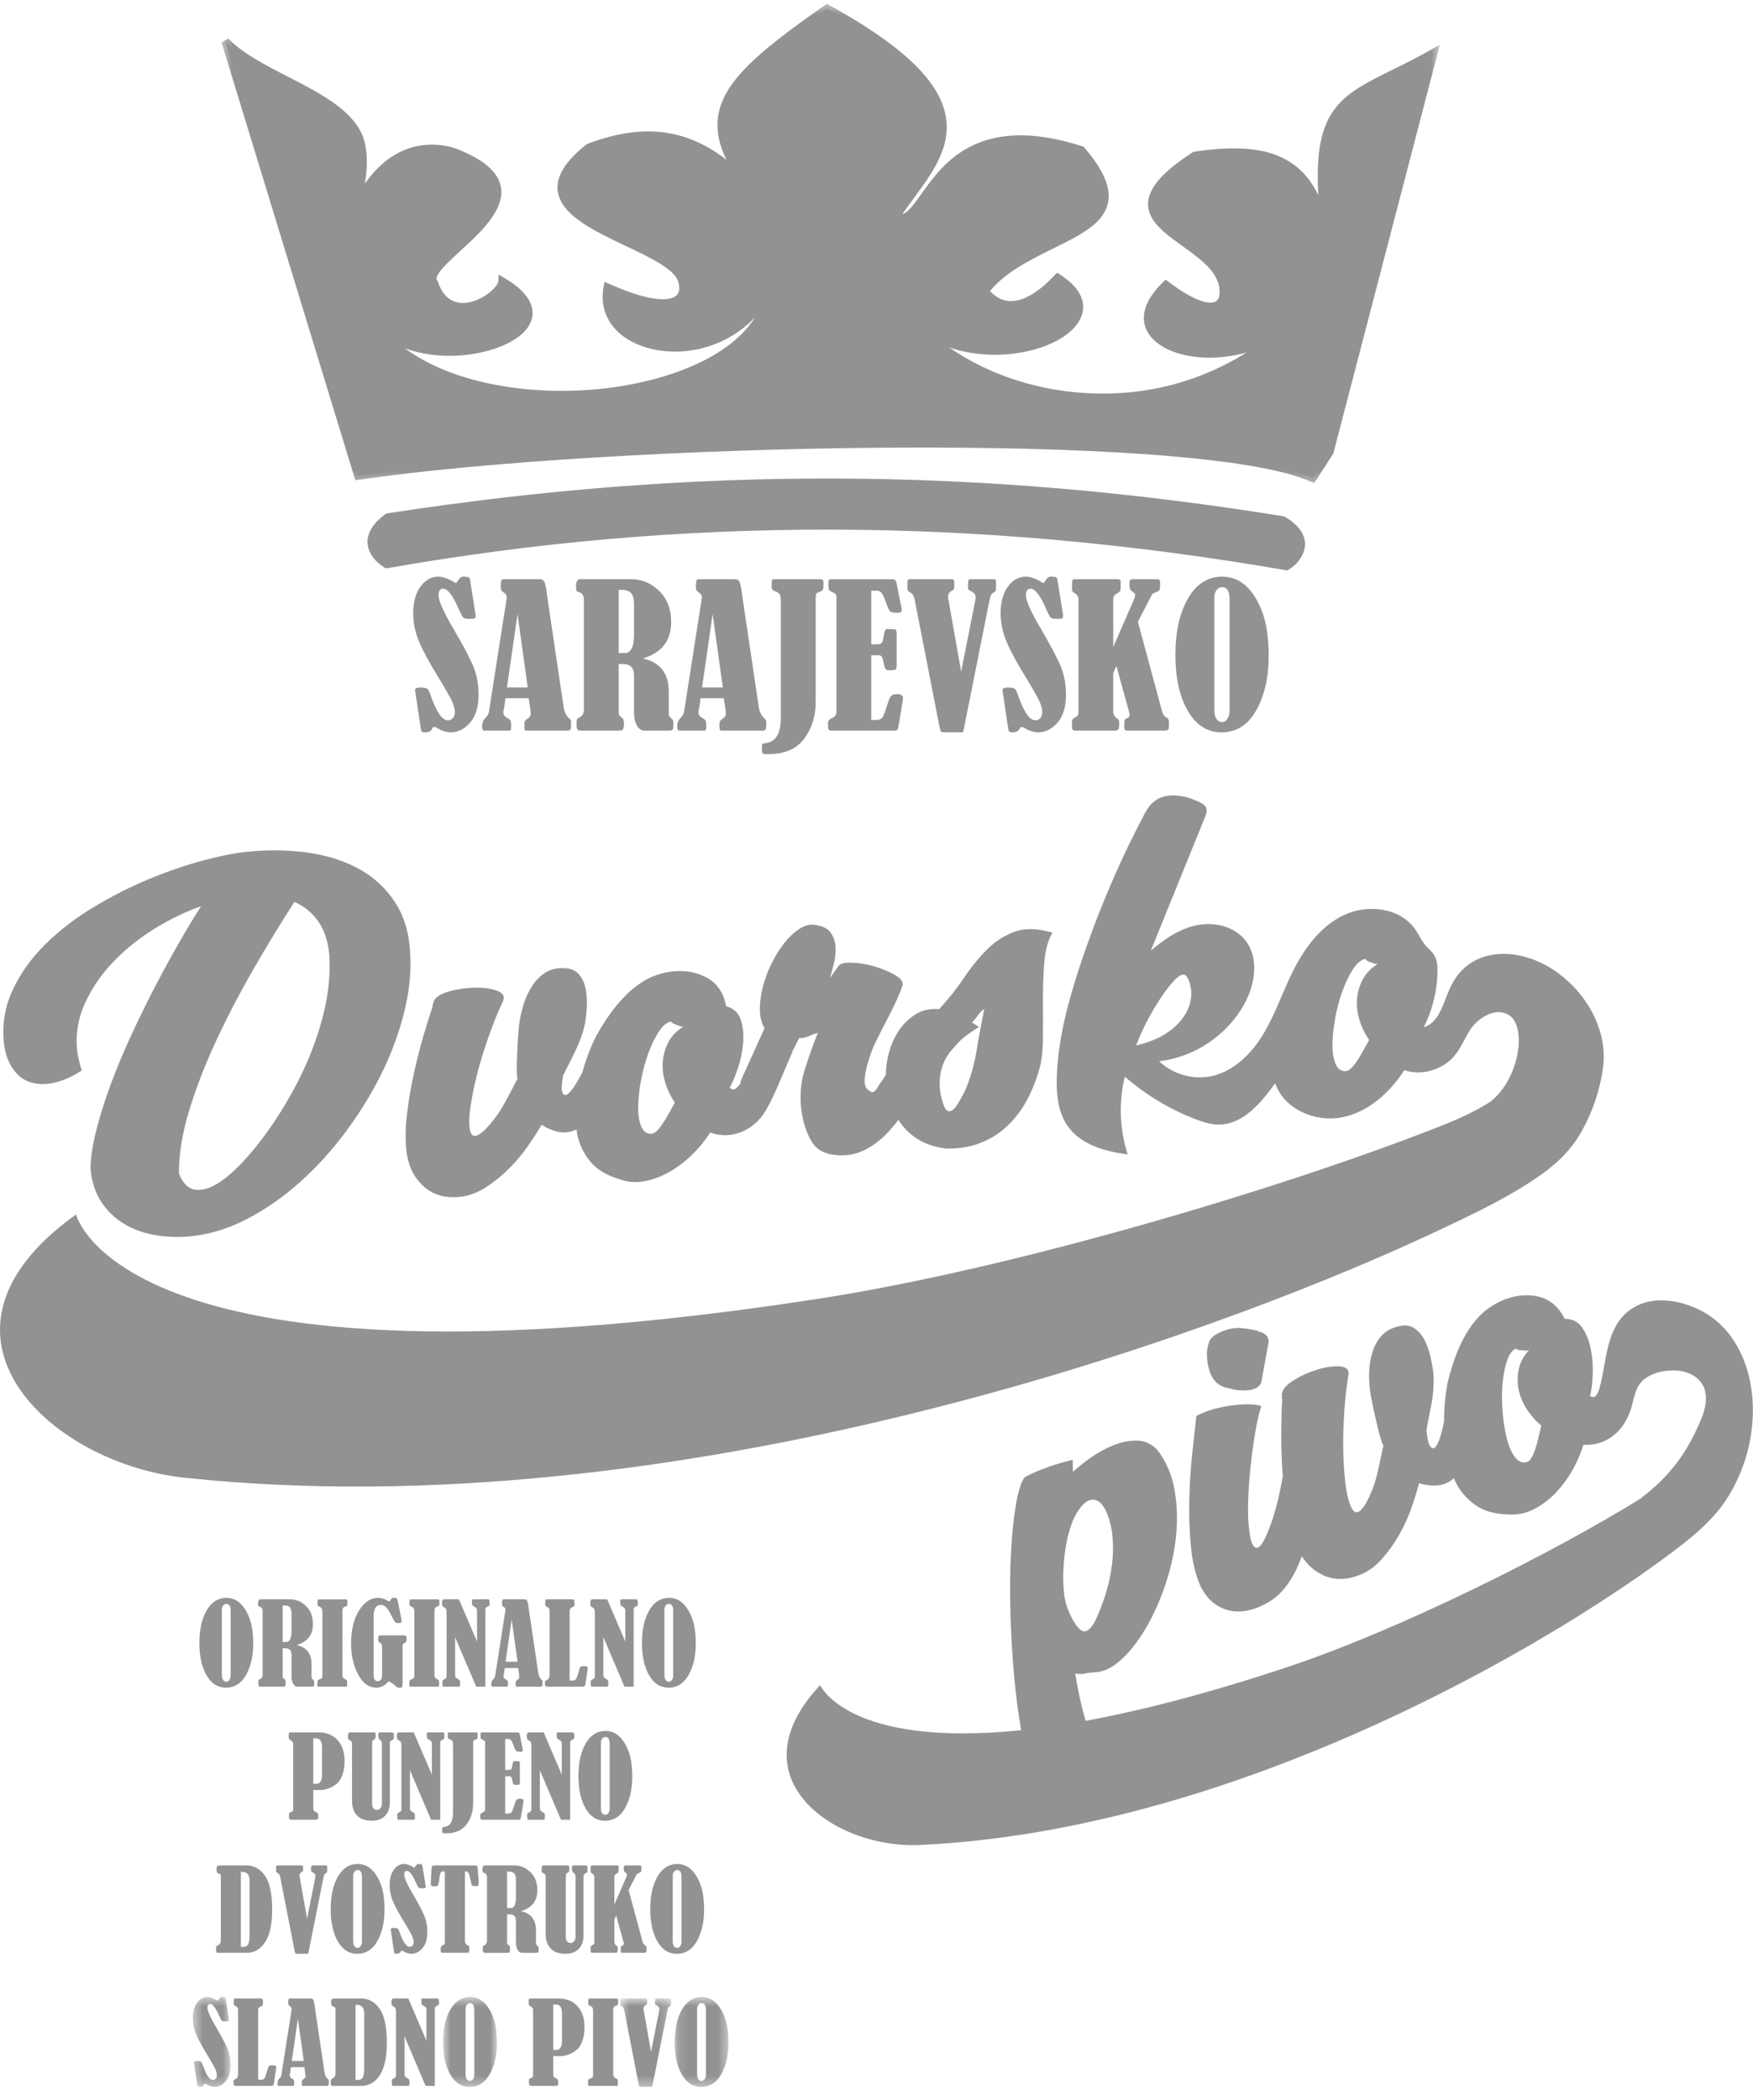 <svg width="177" height="212" viewBox="0 0 177 212" fill="none" xmlns="http://www.w3.org/2000/svg">
<g opacity="0.43">
<path fill-rule="evenodd" clip-rule="evenodd" d="M46.039 58.871C46.077 58.84 46.184 58.698 46.36 58.445C46.472 58.281 46.623 58.198 46.812 58.198C46.856 58.198 47.033 58.22 47.34 58.264C47.403 58.328 47.45 58.461 47.482 58.663L47.991 61.872C48.016 62.044 48.029 62.145 48.029 62.176C48.029 62.297 47.997 62.375 47.929 62.413C47.865 62.451 47.688 62.47 47.406 62.47C47.085 62.47 46.878 62.429 46.784 62.347C46.689 62.264 46.51 61.923 46.247 61.324C45.687 60.054 45.187 59.421 44.748 59.421C44.433 59.421 44.277 59.641 44.277 60.084C44.277 60.632 44.752 61.712 45.7 63.322C46.788 65.178 47.495 66.522 47.827 67.352C48.155 68.182 48.321 69.111 48.321 70.14C48.321 71.359 48.033 72.293 47.463 72.944C46.892 73.594 46.247 73.919 45.53 73.919C45.078 73.919 44.639 73.788 44.22 73.531C44.056 73.428 43.929 73.38 43.834 73.38C43.753 73.38 43.687 73.439 43.635 73.559C43.536 73.799 43.291 73.919 42.9 73.919C42.749 73.919 42.647 73.896 42.593 73.847C42.54 73.8 42.501 73.675 42.476 73.474L42.005 70.32C41.942 69.916 41.91 69.702 41.91 69.677C41.91 69.493 42.077 69.402 42.41 69.402C42.862 69.402 43.13 69.462 43.212 69.581C43.292 69.702 43.409 69.977 43.56 70.406C44.113 71.94 44.669 72.707 45.229 72.707C45.435 72.707 45.603 72.63 45.734 72.479C45.862 72.328 45.925 72.138 45.925 71.912C45.925 71.514 45.783 71.042 45.497 70.495C45.212 69.949 44.86 69.342 44.446 68.672C43.452 67.07 42.751 65.79 42.34 64.833C41.927 63.877 41.721 62.899 41.721 61.901C41.721 60.777 41.967 59.881 42.457 59.212C42.947 58.542 43.547 58.209 44.258 58.209C44.748 58.209 45.342 58.429 46.039 58.871Z" fill="#040202"/>
<path fill-rule="evenodd" clip-rule="evenodd" d="M52.254 61.991L51.187 69.392H53.285L52.254 61.991ZM53.382 70.481H51.032L50.923 71.352C50.923 71.371 50.915 71.399 50.904 71.437C50.849 71.621 50.822 71.784 50.822 71.93C50.822 72.157 50.969 72.35 51.264 72.507C51.42 72.59 51.517 72.676 51.553 72.764C51.591 72.851 51.612 72.998 51.612 73.199C51.612 73.458 51.597 73.614 51.569 73.668C51.541 73.721 51.473 73.748 51.366 73.748H48.886C48.748 73.748 48.679 73.603 48.679 73.312C48.679 72.966 48.788 72.685 49.009 72.471C49.216 72.273 49.336 72.065 49.368 71.844L51.113 60.7C51.145 60.529 51.16 60.381 51.16 60.254C51.16 60.059 51.025 59.884 50.753 59.733C50.627 59.658 50.564 59.49 50.564 59.231C50.564 58.885 50.583 58.67 50.621 58.588C50.659 58.504 50.759 58.464 50.923 58.464H54.521C54.742 58.464 54.897 58.567 54.983 58.776C55.073 58.985 55.159 59.44 55.247 60.14C55.285 60.411 55.323 60.679 55.361 60.945L56.908 71.352C56.983 71.858 57.169 72.243 57.464 72.507C57.546 72.578 57.6 72.634 57.625 72.673C57.649 72.714 57.663 72.839 57.663 73.048C57.663 73.37 57.64 73.567 57.596 73.639C57.554 73.712 57.459 73.748 57.314 73.748H53.129C53.003 73.748 52.94 73.629 52.94 73.389C52.94 73.085 52.955 72.895 52.987 72.82C53.017 72.744 53.107 72.657 53.259 72.554C53.477 72.416 53.586 72.24 53.586 72.024C53.586 71.802 53.519 71.289 53.382 70.481Z" fill="#040202"/>
<path fill-rule="evenodd" clip-rule="evenodd" d="M62.47 59.544V65.926H63.083C63.704 65.926 64.016 65.298 64.016 64.042V60.993C64.016 60.462 63.918 60.089 63.719 59.87C63.521 59.653 63.211 59.544 62.79 59.544H62.47ZM62.47 67.025V71.722C62.47 71.942 62.483 72.092 62.511 72.167C62.54 72.243 62.619 72.321 62.746 72.404C62.914 72.511 62.998 72.69 62.998 72.943C62.998 73.31 62.964 73.535 62.9 73.62C62.834 73.706 62.714 73.748 62.535 73.748H58.558C58.331 73.748 58.219 73.585 58.219 73.256C58.219 72.94 58.227 72.737 58.246 72.646C58.266 72.553 58.327 72.489 58.435 72.451C58.78 72.311 58.955 72.039 58.955 71.636V60.539C58.955 60.127 58.802 59.879 58.501 59.789C58.35 59.739 58.257 59.689 58.219 59.639C58.181 59.589 58.162 59.442 58.162 59.198C58.162 58.709 58.295 58.464 58.558 58.464H63.772C64.807 58.464 65.733 58.855 66.546 59.638C67.36 60.421 67.768 61.472 67.768 62.791C67.768 64.666 66.816 65.891 64.911 66.465C66.652 66.852 67.522 67.96 67.522 69.791V72.044C67.522 72.233 67.594 72.376 67.74 72.47C67.908 72.584 67.993 72.756 67.993 72.99C67.993 73.357 67.971 73.575 67.927 73.644C67.885 73.713 67.768 73.748 67.579 73.748H65.053C64.752 73.748 64.503 73.576 64.308 73.232C64.114 72.888 64.016 72.464 64.016 71.958V68.142C64.016 67.397 63.643 67.025 62.894 67.025H62.47Z" fill="#040202"/>
<path fill-rule="evenodd" clip-rule="evenodd" d="M71.955 61.991L70.89 69.392H72.986L71.955 61.991ZM73.083 70.481H70.734L70.624 71.352C70.624 71.371 70.617 71.399 70.605 71.437C70.551 71.621 70.523 71.784 70.523 71.93C70.523 72.157 70.671 72.35 70.965 72.507C71.121 72.59 71.218 72.676 71.256 72.764C71.292 72.851 71.313 72.998 71.313 73.199C71.313 73.458 71.298 73.614 71.27 73.668C71.243 73.721 71.174 73.748 71.067 73.748H68.588C68.449 73.748 68.38 73.603 68.38 73.312C68.38 72.966 68.49 72.685 68.71 72.471C68.918 72.273 69.037 72.065 69.069 71.844L70.814 60.7C70.846 60.529 70.861 60.381 70.861 60.254C70.861 60.059 70.726 59.884 70.454 59.733C70.328 59.658 70.265 59.49 70.265 59.231C70.265 58.885 70.284 58.67 70.323 58.588C70.361 58.504 70.46 58.464 70.624 58.464H74.222C74.443 58.464 74.598 58.567 74.685 58.776C74.774 58.985 74.86 59.44 74.948 60.14C74.986 60.411 75.024 60.679 75.062 60.945L76.61 71.352C76.684 71.858 76.87 72.243 77.167 72.507C77.247 72.578 77.302 72.634 77.326 72.673C77.35 72.714 77.365 72.839 77.365 73.048C77.365 73.37 77.341 73.567 77.297 73.639C77.255 73.712 77.161 73.748 77.015 73.748H72.83C72.704 73.748 72.641 73.629 72.641 73.389C72.641 73.085 72.656 72.895 72.688 72.82C72.719 72.744 72.809 72.657 72.96 72.554C73.178 72.416 73.288 72.24 73.288 72.024C73.288 71.802 73.22 71.289 73.083 70.481Z" fill="#040202"/>
<path fill-rule="evenodd" clip-rule="evenodd" d="M78.232 58.464H82.728C82.904 58.464 83.018 58.49 83.073 58.54C83.126 58.59 83.153 58.733 83.153 58.966C83.153 59.269 83.129 59.46 83.081 59.538C83.035 59.617 82.93 59.684 82.766 59.733C82.578 59.789 82.462 59.855 82.421 59.932C82.382 60.007 82.36 60.171 82.36 60.424V70.85C82.36 72.302 81.971 73.544 81.191 74.577C80.413 75.609 79.207 76.126 77.581 76.126C77.273 76.126 77.088 76.101 77.025 76.054C76.962 76.007 76.931 75.904 76.931 75.747V75.387C76.931 75.241 76.946 75.147 76.972 75.102C77.003 75.058 77.091 75.03 77.241 75.018C78.311 74.922 78.844 74.064 78.844 72.442V60.859C78.844 60.398 78.801 60.104 78.719 59.974C78.631 59.844 78.476 59.745 78.251 59.676C78.024 59.607 77.911 59.456 77.911 59.222C77.911 58.831 77.926 58.606 77.952 58.549C77.983 58.493 78.075 58.464 78.232 58.464Z" fill="#040202"/>
<path fill-rule="evenodd" clip-rule="evenodd" d="M87.969 59.628V65.036H88.61C88.785 65.036 88.915 64.998 88.997 64.923C89.078 64.847 89.142 64.682 89.186 64.431C89.261 63.981 89.322 63.714 89.369 63.626C89.417 63.537 89.49 63.492 89.59 63.492C90.086 63.492 90.368 63.514 90.435 63.553C90.498 63.595 90.533 63.755 90.533 64.033V67.186C90.533 67.382 90.501 67.51 90.438 67.57C90.377 67.629 90.181 67.659 89.855 67.659C89.641 67.659 89.498 67.62 89.424 67.54C89.353 67.463 89.283 67.239 89.214 66.873C89.144 66.54 89.078 66.332 89.009 66.257C88.945 66.181 88.842 66.144 88.705 66.144H87.969V72.669H88.469C88.776 72.669 88.989 72.581 89.104 72.409C89.221 72.236 89.407 71.734 89.666 70.907C89.773 70.56 89.882 70.332 89.996 70.225C90.109 70.119 90.307 70.065 90.59 70.065C90.98 70.065 91.174 70.19 91.174 70.443C91.174 70.519 91.161 70.629 91.138 70.775L90.788 72.925C90.724 73.316 90.672 73.552 90.631 73.63C90.592 73.709 90.463 73.748 90.251 73.748H83.962C83.806 73.748 83.704 73.712 83.661 73.639C83.617 73.567 83.595 73.357 83.595 73.01C83.595 72.79 83.708 72.628 83.935 72.526C84.28 72.382 84.452 72.183 84.452 71.93V60.121C84.447 60 84.306 59.881 84.028 59.761C83.841 59.678 83.73 59.6 83.693 59.524C83.66 59.449 83.642 59.265 83.642 58.976C83.642 58.729 83.661 58.582 83.699 58.535C83.736 58.488 83.845 58.465 84.028 58.465H90.043C90.194 58.465 90.304 58.489 90.372 58.539C90.443 58.589 90.495 58.71 90.533 58.9L91.015 61.343C91.038 61.468 91.051 61.555 91.051 61.599C91.051 61.77 90.899 61.855 90.595 61.855C90.254 61.855 90.026 61.815 89.913 61.736C89.799 61.656 89.688 61.459 89.581 61.144C89.386 60.576 89.221 60.181 89.079 59.961C88.939 59.74 88.782 59.628 88.607 59.628H87.969Z" fill="#040202"/>
<path fill-rule="evenodd" clip-rule="evenodd" d="M97.047 67.798L98.496 60.483C98.51 60.42 98.515 60.354 98.515 60.285C98.515 60.03 98.356 59.829 98.035 59.676C97.834 59.576 97.733 59.479 97.733 59.384C97.733 59.341 97.737 59.297 97.743 59.253V59.103C97.743 58.821 97.758 58.645 97.785 58.573C97.812 58.499 97.889 58.464 98.016 58.464H100.347C100.454 58.464 100.518 58.493 100.538 58.552C100.562 58.612 100.572 58.768 100.572 59.019C100.572 59.313 100.566 59.495 100.553 59.563C100.541 59.632 100.497 59.689 100.421 59.733C100.233 59.858 100.114 59.969 100.064 60.06C100.012 60.151 99.95 60.383 99.876 60.756L97.42 73.065L97.269 73.814C97.256 73.884 97.19 73.919 97.072 73.919H95.179C95.097 73.919 95.034 73.881 94.99 73.804C94.945 73.729 94.883 73.484 94.801 73.065L92.344 60.481C92.287 60.166 92.136 59.935 91.89 59.789C91.764 59.716 91.688 59.656 91.659 59.616C91.633 59.575 91.618 59.488 91.618 59.357C91.618 59.313 91.621 59.269 91.627 59.225C91.633 59.156 91.636 59.091 91.636 59.028C91.636 58.984 91.633 58.943 91.627 58.906V58.774C91.627 58.567 91.701 58.464 91.854 58.464H96.14C96.283 58.464 96.356 58.596 96.356 58.859C96.356 58.864 96.349 59.046 96.339 59.403C96.326 59.485 96.258 59.554 96.14 59.61C95.863 59.742 95.726 59.954 95.726 60.243C95.726 60.312 95.734 60.39 95.754 60.48L97.047 67.798Z" fill="#040202"/>
<path fill-rule="evenodd" clip-rule="evenodd" d="M105.352 58.871C105.388 58.84 105.497 58.698 105.672 58.445C105.785 58.281 105.936 58.198 106.124 58.198C106.168 58.198 106.345 58.22 106.652 58.264C106.715 58.328 106.762 58.461 106.794 58.663L107.303 61.872C107.328 62.044 107.34 62.145 107.34 62.176C107.34 62.297 107.308 62.375 107.24 62.413C107.177 62.451 107 62.47 106.718 62.47C106.398 62.47 106.19 62.429 106.096 62.347C106.001 62.264 105.823 61.923 105.56 61.324C104.999 60.054 104.499 59.421 104.06 59.421C103.746 59.421 103.589 59.641 103.589 60.084C103.589 60.632 104.065 61.712 105.013 63.322C106.099 65.178 106.807 66.522 107.139 67.352C107.467 68.182 107.632 69.111 107.632 70.14C107.632 71.359 107.346 72.293 106.775 72.944C106.205 73.594 105.56 73.919 104.843 73.919C104.389 73.919 103.952 73.788 103.532 73.531C103.368 73.428 103.24 73.38 103.146 73.38C103.066 73.38 102.998 73.439 102.947 73.559C102.848 73.799 102.603 73.919 102.213 73.919C102.062 73.919 101.96 73.896 101.906 73.847C101.853 73.8 101.813 73.675 101.789 73.474L101.317 70.32C101.255 69.916 101.222 69.702 101.222 69.677C101.222 69.493 101.389 69.402 101.723 69.402C102.175 69.402 102.442 69.462 102.523 69.581C102.605 69.702 102.722 69.977 102.872 70.406C103.425 71.94 103.981 72.707 104.542 72.707C104.748 72.707 104.916 72.63 105.046 72.479C105.173 72.328 105.238 72.138 105.238 71.912C105.238 71.514 105.096 71.042 104.808 70.495C104.524 69.949 104.173 69.342 103.759 68.672C102.764 67.07 102.064 65.79 101.652 64.833C101.24 63.877 101.034 62.899 101.034 61.901C101.034 60.777 101.279 59.881 101.769 59.212C102.26 58.542 102.859 58.209 103.57 58.209C104.06 58.209 104.654 58.429 105.352 58.871Z" fill="#040202"/>
<path fill-rule="evenodd" clip-rule="evenodd" d="M114.892 62.757L117.333 71.806C117.416 72.116 117.573 72.328 117.804 72.441C117.955 72.517 118.031 72.688 118.031 72.953C118.031 72.983 118.021 73.173 118.002 73.521C117.983 73.672 117.851 73.748 117.607 73.748H113.854C113.717 73.748 113.625 73.722 113.581 73.672C113.537 73.623 113.515 73.483 113.515 73.257C113.515 73.219 113.521 73.054 113.534 72.764C113.553 72.65 113.628 72.567 113.761 72.517C113.961 72.448 114.062 72.331 114.062 72.166C114.062 72.122 114.056 72.068 114.043 72.006L112.724 67.227L112.402 67.94V71.806C112.402 72.128 112.544 72.375 112.826 72.545C112.946 72.615 113.006 72.773 113.006 73.019C113.006 73.31 112.981 73.504 112.931 73.602C112.88 73.699 112.757 73.748 112.563 73.748H108.613C108.468 73.748 108.369 73.718 108.312 73.658C108.255 73.598 108.227 73.427 108.227 73.146C108.227 72.867 108.249 72.691 108.293 72.619C108.337 72.545 108.422 72.479 108.547 72.423C108.779 72.328 108.896 72.157 108.896 71.911V60.548C108.896 60.263 108.783 60.051 108.556 59.912C108.406 59.818 108.315 59.74 108.283 59.681C108.25 59.621 108.236 59.496 108.236 59.306C108.236 58.877 108.25 58.629 108.283 58.563C108.315 58.497 108.406 58.464 108.556 58.464H112.855C113.057 58.464 113.157 58.547 113.157 58.71C113.157 59.221 113.148 59.517 113.129 59.596C113.11 59.674 113.019 59.761 112.855 59.856C112.554 60.015 112.402 60.216 112.402 60.462V65.314L114.45 60.62C114.562 60.366 114.62 60.172 114.62 60.041C114.62 59.96 114.545 59.863 114.394 59.752C114.229 59.639 114.129 59.542 114.096 59.458C114.061 59.376 114.043 59.168 114.043 58.833C114.043 58.588 114.134 58.464 114.317 58.464H116.824C116.967 58.464 117.055 58.492 117.087 58.548C117.119 58.605 117.136 58.769 117.136 59.038C117.136 59.325 117.115 59.5 117.074 59.565C117.033 59.627 116.904 59.702 116.691 59.79C116.528 59.853 116.425 59.903 116.381 59.941C116.337 59.98 116.283 60.062 116.221 60.187L114.892 62.757Z" fill="#040202"/>
<path fill-rule="evenodd" clip-rule="evenodd" d="M124.149 60.453C124.149 59.664 123.894 59.268 123.385 59.268C123.171 59.268 122.989 59.367 122.838 59.562C122.687 59.758 122.613 59.997 122.613 60.282V71.712C122.613 72.097 122.687 72.39 122.838 72.588C122.989 72.788 123.169 72.886 123.376 72.886C123.607 72.886 123.796 72.776 123.935 72.554C124.078 72.334 124.149 72.089 124.149 71.817V60.453ZM123.404 58.209C124.329 58.209 125.127 58.519 125.802 59.141C126.479 59.764 127.029 60.648 127.458 61.797C127.885 62.947 128.098 64.421 128.098 66.219C128.098 68.379 127.681 70.202 126.85 71.689C126.017 73.176 124.842 73.92 123.328 73.92C121.89 73.92 120.755 73.192 119.926 71.74C119.096 70.288 118.681 68.413 118.681 66.116C118.681 63.761 119.108 61.855 119.958 60.395C120.809 58.938 121.957 58.209 123.404 58.209Z" fill="#040202"/>
<path fill-rule="evenodd" clip-rule="evenodd" d="M22.752 4.167C26.508 8.051 35.456 9.701 36.479 14.65C36.904 16.699 36.553 19.839 34.468 24.91C37.846 12.787 44.959 15.003 46.046 15.434C57.342 19.901 41.931 26.318 43.842 28.576C45.406 33.275 50.623 29.911 50.714 28.396C60.588 34.182 40.025 39.883 36.655 30.631C42.566 44.283 75.832 41.953 77.74 29.112C73.453 38.033 60.029 36.088 61.337 29.022C67.669 31.828 69.508 30.474 68.868 28.318C67.646 24.215 50.022 22.343 59.462 14.896C66.319 12.292 71.814 13.438 77.74 21.334C69.169 12.237 72.307 8.652 83.518 0.859C101.632 10.856 94.237 16.076 90.391 21.96C93.844 23.294 94.037 10.28 109.172 15.15C116.786 23.958 104.019 23.325 99.452 29.381C102.037 32.661 105.511 29.401 106.794 28.039C115.641 33.687 94.927 40.899 89.612 28.933C96.358 41.093 118.666 45.437 131.631 31.257C125.788 39.103 110.692 35.51 117.727 28.753C122.241 32.169 123.366 30.817 123.499 29.936C124.413 23.895 109.107 23.172 120.644 15.711C128.819 14.477 133.126 16.483 134.129 25.178C131.689 9.035 135.926 10.356 144.754 5.331L134.287 45.563L132.541 48.264C120.843 42.958 61.709 44.308 36.158 48.026L22.752 4.167Z" fill="#040202"/>
<mask id="mask0" mask-type="alpha" maskUnits="userSpaceOnUse" x="22" y="0" width="124" height="49">
<path fill-rule="evenodd" clip-rule="evenodd" d="M145.381 0.388H22.37L22.37 48.773H145.381V0.388Z" fill="white"/>
</mask>
<g mask="url(#mask0)">
<path fill-rule="evenodd" clip-rule="evenodd" d="M92.999 44.313C110.766 44.313 126.525 45.323 132.39 47.761L133.917 45.398L144.13 6.136C142.983 6.761 141.918 7.287 140.959 7.76C135.216 10.595 132.716 11.828 134.323 23.712C134.402 24.166 134.47 24.639 134.527 25.131L133.734 25.239C133.661 24.758 133.593 24.292 133.533 23.843C132.995 20.749 131.929 18.623 130.293 17.365C128.299 15.832 125.276 15.431 120.789 16.097C118.082 17.857 116.751 19.318 116.721 20.56C116.689 21.907 118.238 23.021 119.881 24.2C121.949 25.685 124.293 27.368 123.895 29.997C123.809 30.566 123.466 31.012 122.956 31.221C121.863 31.669 120.119 31.015 117.764 29.283C116.56 30.52 116.084 31.693 116.383 32.689C116.739 33.865 118.18 34.783 120.238 35.146C122.855 35.609 126.372 35.102 129.107 33.161C129.884 32.483 130.628 31.759 131.336 30.986L131.951 31.499C131.278 32.401 130.486 33.157 129.622 33.777C123.709 38.916 115.936 41.282 107.823 40.326C101.621 39.592 96.018 36.933 92.243 33.084C91.031 32.085 89.991 30.774 89.247 29.098L89.961 28.738C90.699 30.069 91.639 31.314 92.746 32.453C95.351 34.607 98.827 35.221 101.761 34.951C105.2 34.635 108.102 33.109 108.514 31.406C108.797 30.231 107.825 29.234 106.85 28.558C105.573 29.862 103.754 31.278 101.909 31.196C100.853 31.149 99.921 30.623 99.138 29.63L98.945 29.386L99.132 29.137C100.812 26.911 103.55 25.563 105.965 24.376C108.528 23.115 110.741 22.025 111.092 20.285C111.343 19.049 110.64 17.483 108.942 15.499C99.122 12.38 95.86 16.976 93.698 20.023C92.607 21.558 91.669 22.883 90.247 22.335L89.785 22.156L90.057 21.738C90.533 21.011 91.068 20.285 91.584 19.584C93.492 16.999 95.294 14.555 94.664 11.665C93.973 8.489 90.332 5.108 83.542 1.331C76.994 5.895 73.606 8.83 73.267 12.095C73.087 13.834 73.785 15.74 75.491 18.058C76.352 18.943 77.205 19.953 78.059 21.092L77.449 21.61C76.424 20.521 75.565 19.509 74.865 18.555C70.33 13.904 65.723 12.964 59.66 15.25C57.837 16.699 56.979 18.012 57.106 19.148C57.333 21.165 60.633 22.729 63.542 24.107C66.231 25.383 68.77 26.586 69.252 28.203C69.533 29.146 69.376 29.941 68.81 30.442C67.713 31.415 65.248 31.124 61.664 29.602C61.497 31.719 62.818 33.433 65.282 34.244C69.332 35.58 74.967 33.959 77.379 28.938L78.135 29.171C77.176 35.633 69.069 38.964 61.802 39.927C52.533 41.154 41.685 38.992 37.329 32.667C36.897 32.117 36.54 31.487 36.28 30.77L37.022 30.472C37.276 31.058 37.583 31.613 37.937 32.14C39.794 34.529 43.253 35.264 46.228 35.09C49.669 34.889 52.551 33.537 52.931 31.944C53.205 30.795 52.087 29.749 50.942 29.006C50.412 30.054 48.767 31.149 47.248 31.35C46.217 31.486 44.368 31.33 43.484 28.771C42.69 27.715 44.124 26.401 45.93 24.746C47.803 23.03 50.133 20.893 49.788 19.015C49.568 17.82 48.262 16.74 45.901 15.807C45.468 15.635 43.184 14.845 40.699 16.088C38.881 16.996 37.37 18.749 36.183 21.319C35.84 22.471 35.392 23.718 34.838 25.064L34.083 24.802C34.468 23.421 34.914 22.176 35.418 21.07C36.192 18.451 36.417 16.327 36.088 14.732C35.512 11.948 32.058 10.176 28.72 8.463C26.896 7.525 25.022 6.564 23.553 5.416L36.439 47.58C50.238 45.605 72.903 44.313 92.999 44.313ZM132.689 48.773L132.376 48.631C120.858 43.408 61.556 44.738 36.216 48.425L35.875 48.475L35.775 48.144L22.37 4.285L23.04 3.886C24.494 5.39 26.827 6.587 29.083 7.745C32.591 9.546 36.217 11.406 36.871 14.567C37.103 15.69 37.095 17.005 36.843 18.533C37.851 17.087 39.018 16.029 40.342 15.368C43.132 13.975 45.706 14.865 46.193 15.058C48.866 16.116 50.298 17.362 50.575 18.87C51 21.187 48.489 23.49 46.468 25.34C45.191 26.511 43.743 27.838 44.147 28.314L44.22 28.448C44.878 30.422 46.179 30.683 47.143 30.554C48.788 30.335 50.279 28.957 50.316 28.372L50.355 27.719L50.915 28.05C53.648 29.649 53.942 31.152 53.709 32.132C53.181 34.348 49.57 35.702 46.275 35.893C44.514 35.994 42.593 35.794 40.879 35.155C45.968 38.917 54.334 40.103 61.698 39.129C67.426 38.37 73.693 36.123 76.247 32.01C73.217 35.259 68.569 36.173 65.033 35.008C62.004 34.012 60.437 31.69 60.943 28.949L61.035 28.45L61.499 28.654C66.382 30.818 67.869 30.204 68.282 29.84C68.687 29.478 68.615 28.876 68.484 28.432C68.105 27.159 65.612 25.978 63.202 24.836C59.95 23.294 56.587 21.701 56.31 19.239C56.146 17.775 57.096 16.251 59.215 14.58L59.321 14.52C64.762 12.454 69.201 12.906 73.358 16.136C72.621 14.646 72.338 13.299 72.471 12.011C72.846 8.402 76.408 5.312 83.29 0.529L83.494 0.387L83.71 0.506C90.955 4.505 94.684 7.997 95.445 11.493C96.153 14.74 94.157 17.446 92.228 20.063C91.852 20.573 91.467 21.095 91.106 21.618C91.669 21.456 92.219 20.72 93.046 19.556C95.211 16.505 98.834 11.402 109.295 14.767L109.4 14.801L109.475 14.886C111.398 17.111 112.184 18.93 111.877 20.445C111.448 22.574 109.069 23.743 106.316 25.098C104.078 26.2 101.552 27.443 99.969 29.372C100.556 30.025 101.205 30.36 101.944 30.392C103.632 30.466 105.338 29.004 106.502 27.762L106.73 27.521L107.008 27.7C109.317 29.173 109.524 30.63 109.292 31.594C108.789 33.685 105.721 35.395 101.834 35.75C99.94 35.926 97.831 35.75 95.843 35.07C99.194 37.403 103.388 38.99 107.918 39.527C114.393 40.294 120.655 38.874 125.87 35.574C123.858 36.154 121.8 36.238 120.099 35.938C117.738 35.522 116.063 34.394 115.618 32.923C115.33 31.968 115.414 30.419 117.451 28.464L117.696 28.228L117.968 28.433C121.037 30.752 122.267 30.636 122.653 30.476C122.987 30.341 123.079 30.043 123.105 29.877C123.427 27.735 121.388 26.27 119.416 24.854C117.596 23.547 115.877 22.313 115.92 20.541C115.959 18.979 117.39 17.337 120.427 15.374L120.5 15.327L120.585 15.313C125.415 14.585 128.56 15.02 130.779 16.726C131.734 17.46 132.509 18.447 133.114 19.704C132.594 10.993 135.403 9.606 140.605 7.039C141.782 6.458 143.115 5.8 144.556 4.98L145.381 4.511L134.623 45.783L132.689 48.773Z" fill="#040202"/>
</g>
<path fill-rule="evenodd" clip-rule="evenodd" d="M39.149 52.218C36.21 54.392 37.891 56.283 39.053 56.956C70.188 51.481 99.658 51.929 129.893 57.16C130.863 56.628 132.829 54.47 129.536 52.514C97.814 47.373 68.682 47.655 39.149 52.218Z" fill="#040202"/>
<path fill-rule="evenodd" clip-rule="evenodd" d="M83.416 52.657C98.651 52.657 114.04 54.016 129.817 56.739C130.295 56.43 130.952 55.744 130.965 54.954C130.978 54.231 130.45 53.538 129.397 52.898C98.76 47.941 70.132 47.847 39.308 52.601C38.343 53.334 37.872 54.067 37.913 54.783C37.953 55.53 38.549 56.161 39.131 56.533C53.873 53.95 68.57 52.657 83.416 52.657ZM129.963 57.58L129.825 57.556C98.666 52.164 68.996 52.098 39.122 57.352L38.979 57.377L38.852 57.303C38.051 56.84 37.175 55.946 37.112 54.827C37.057 53.806 37.661 52.818 38.913 51.894L38.991 51.835L39.089 51.822C70.058 47.034 98.818 47.13 129.6 52.116L129.74 52.167C131.102 52.977 131.784 53.919 131.765 54.968C131.744 56.172 130.748 57.151 130.084 57.514L129.963 57.58Z" fill="#040202"/>
<path fill-rule="evenodd" clip-rule="evenodd" d="M23.287 162.582C23.287 162.127 23.139 161.899 22.846 161.899C22.722 161.899 22.617 161.956 22.53 162.068C22.443 162.183 22.4 162.321 22.4 162.484V169.081C22.4 169.302 22.443 169.471 22.53 169.586C22.617 169.701 22.721 169.758 22.84 169.758C22.975 169.758 23.082 169.695 23.165 169.567C23.246 169.439 23.287 169.297 23.287 169.141V162.582ZM22.857 161.288C23.39 161.288 23.851 161.467 24.242 161.825C24.631 162.184 24.95 162.695 25.196 163.358C25.443 164.021 25.566 164.873 25.566 165.911C25.566 167.157 25.326 168.209 24.845 169.067C24.365 169.925 23.687 170.355 22.813 170.355C21.983 170.355 21.328 169.934 20.85 169.097C20.371 168.259 20.131 167.176 20.131 165.85C20.131 164.491 20.377 163.39 20.869 162.55C21.36 161.708 22.023 161.288 22.857 161.288Z" fill="#040202"/>
<path fill-rule="evenodd" clip-rule="evenodd" d="M28.542 162.058V165.742H28.896C29.255 165.742 29.435 165.379 29.435 164.654V162.894C29.435 162.588 29.378 162.372 29.264 162.246C29.149 162.121 28.97 162.058 28.727 162.058H28.542ZM28.542 166.375V169.086C28.542 169.214 28.55 169.299 28.567 169.344C28.582 169.386 28.627 169.432 28.702 169.479C28.798 169.542 28.847 169.645 28.847 169.79C28.847 170.002 28.828 170.133 28.79 170.181C28.752 170.231 28.681 170.256 28.581 170.256H26.285C26.154 170.256 26.089 170.161 26.089 169.971C26.089 169.789 26.094 169.671 26.104 169.62C26.116 169.565 26.152 169.529 26.214 169.507C26.413 169.427 26.514 169.27 26.514 169.036V162.632C26.514 162.394 26.426 162.25 26.252 162.2C26.165 162.171 26.11 162.143 26.089 162.113C26.067 162.084 26.056 161.999 26.056 161.858C26.056 161.576 26.132 161.435 26.285 161.435H29.293C29.891 161.435 30.425 161.661 30.895 162.112C31.364 162.565 31.6 163.17 31.6 163.933C31.6 165.014 31.05 165.721 29.951 166.053C30.956 166.275 31.458 166.914 31.458 167.971V169.272C31.458 169.38 31.499 169.463 31.584 169.518C31.682 169.583 31.73 169.683 31.73 169.818C31.73 170.03 31.717 170.155 31.692 170.196C31.667 170.236 31.6 170.256 31.491 170.256H30.033C29.859 170.256 29.716 170.156 29.603 169.958C29.49 169.759 29.435 169.514 29.435 169.222V167.02C29.435 166.59 29.218 166.375 28.787 166.375H28.542Z" fill="#040202"/>
<path fill-rule="evenodd" clip-rule="evenodd" d="M32.062 161.894V161.605C32.062 161.491 32.122 161.436 32.242 161.436H34.847C34.945 161.436 35.008 161.447 35.037 161.472C35.067 161.499 35.081 161.575 35.081 161.703C35.081 161.896 35.071 162.016 35.05 162.063C35.032 162.11 34.988 162.139 34.917 162.151C34.692 162.191 34.581 162.335 34.581 162.582V169.151C34.581 169.29 34.661 169.399 34.825 169.48C34.931 169.53 34.993 169.577 35.015 169.616C35.037 169.656 35.049 169.725 35.049 169.824V170.037C35.049 170.154 35.037 170.219 35.015 170.234C34.993 170.248 34.938 170.256 34.847 170.256H32.192C32.091 170.256 32.04 170.216 32.04 170.135C32.04 169.874 32.049 169.712 32.066 169.655C32.085 169.596 32.148 169.55 32.258 169.518C32.454 169.462 32.551 169.359 32.551 169.206V162.72C32.551 162.566 32.533 162.45 32.496 162.372C32.46 162.294 32.381 162.229 32.258 162.178C32.167 162.138 32.112 162.103 32.091 162.072C32.071 162.041 32.062 161.981 32.062 161.894Z" fill="#040202"/>
<path fill-rule="evenodd" clip-rule="evenodd" d="M39.205 169.721C38.879 170.143 38.475 170.354 37.996 170.354C37.25 170.354 36.639 169.914 36.164 169.032C35.688 168.15 35.451 167.104 35.451 165.894C35.451 164.525 35.719 163.414 36.256 162.563C36.793 161.712 37.427 161.287 38.16 161.287C38.511 161.287 38.824 161.379 39.096 161.561C39.183 161.615 39.25 161.642 39.297 161.642C39.363 161.642 39.418 161.58 39.467 161.456C39.509 161.343 39.585 161.287 39.695 161.287H39.759L39.935 161.298C40.05 161.317 40.122 161.398 40.151 161.545L40.499 163.282C40.536 163.461 40.553 163.581 40.553 163.643C40.553 163.771 40.457 163.834 40.265 163.834C40.077 163.834 39.955 163.806 39.901 163.752C39.847 163.698 39.739 163.506 39.575 163.177C39.357 162.733 39.167 162.425 39 162.251C38.836 162.078 38.659 161.993 38.47 161.993C37.973 161.993 37.724 162.39 37.724 163.183V169.052C37.724 169.483 37.862 169.698 38.134 169.698C38.431 169.698 38.579 169.483 38.579 169.054V166.2C38.579 166.015 38.516 165.894 38.389 165.84C38.251 165.781 38.182 165.662 38.182 165.482C38.182 165.288 38.2 165.171 38.236 165.132C38.273 165.094 38.35 165.074 38.47 165.074H40.771C40.884 165.074 40.959 165.095 40.998 165.135C41.035 165.176 41.055 165.268 41.055 165.411C41.055 165.561 41.042 165.662 41.019 165.712C40.995 165.765 40.938 165.806 40.847 165.84C40.717 165.887 40.651 165.987 40.651 166.14V169.852C40.651 170.074 40.637 170.212 40.608 170.269C40.58 170.327 40.504 170.354 40.379 170.354C40.268 170.354 40.186 170.346 40.138 170.329C40.088 170.313 40.021 170.263 39.935 170.18C39.692 169.943 39.448 169.79 39.205 169.721Z" fill="#040202"/>
<path fill-rule="evenodd" clip-rule="evenodd" d="M41.349 161.894V161.605C41.349 161.491 41.409 161.436 41.529 161.436H44.134C44.232 161.436 44.296 161.447 44.324 161.472C44.353 161.499 44.368 161.575 44.368 161.703C44.368 161.896 44.358 162.016 44.337 162.063C44.318 162.11 44.274 162.139 44.206 162.151C43.98 162.191 43.868 162.335 43.868 162.582V169.151C43.868 169.29 43.95 169.399 44.112 169.48C44.217 169.53 44.28 169.577 44.303 169.616C44.324 169.656 44.336 169.725 44.336 169.824V170.037C44.336 170.154 44.324 170.219 44.303 170.234C44.28 170.248 44.224 170.256 44.134 170.256H41.479C41.378 170.256 41.327 170.216 41.327 170.135C41.327 169.874 41.335 169.712 41.355 169.655C41.372 169.596 41.436 169.55 41.545 169.518C41.741 169.462 41.839 169.359 41.839 169.206V162.72C41.839 162.566 41.82 162.45 41.783 162.372C41.748 162.294 41.667 162.229 41.545 162.178C41.454 162.138 41.398 162.103 41.379 162.072C41.359 162.041 41.349 161.981 41.349 161.894Z" fill="#040202"/>
<path fill-rule="evenodd" clip-rule="evenodd" d="M45.951 165.255V169.113C45.951 169.273 46.042 169.393 46.223 169.474C46.376 169.543 46.452 169.642 46.452 169.769C46.452 170.035 46.444 170.182 46.433 170.212C46.419 170.241 46.367 170.256 46.273 170.256H44.829C44.758 170.256 44.712 170.228 44.695 170.171C44.676 170.115 44.667 169.975 44.667 169.753C44.667 169.65 44.715 169.58 44.812 169.54C44.998 169.455 45.091 169.361 45.091 169.255V162.795C45.091 162.639 45.077 162.522 45.049 162.442C45.02 162.364 44.955 162.3 44.854 162.25C44.765 162.206 44.705 162.159 44.674 162.107C44.644 162.056 44.629 161.959 44.629 161.818C44.629 161.562 44.696 161.434 44.829 161.434H46.334L48.166 165.7V162.556C48.166 162.381 48.077 162.256 47.898 162.184C47.793 162.135 47.726 162.082 47.695 162.022C47.664 161.962 47.648 161.844 47.648 161.669C47.648 161.561 47.658 161.493 47.682 161.47C47.702 161.446 47.745 161.434 47.806 161.434H49.307C49.392 161.446 49.433 161.567 49.433 161.796C49.433 161.929 49.425 162.016 49.408 162.051C49.392 162.088 49.355 162.119 49.297 162.146C49.169 162.195 49.09 162.245 49.058 162.292C49.025 162.341 49.009 162.406 49.009 162.489V170.256H48.084L45.951 165.255Z" fill="#040202"/>
<path fill-rule="evenodd" clip-rule="evenodd" d="M51.664 163.47L51.049 167.741H52.259L51.664 163.47ZM52.315 168.37H50.959L50.896 168.872C50.896 168.884 50.893 168.9 50.884 168.921C50.855 169.028 50.839 169.122 50.839 169.206C50.839 169.337 50.923 169.448 51.093 169.54C51.184 169.587 51.238 169.637 51.26 169.687C51.282 169.738 51.294 169.822 51.294 169.938C51.294 170.088 51.285 170.177 51.269 170.208C51.253 170.239 51.213 170.255 51.152 170.255H49.721C49.641 170.255 49.601 170.171 49.601 170.004C49.601 169.804 49.664 169.641 49.791 169.518C49.911 169.404 49.98 169.285 49.998 169.157L51.005 162.724C51.024 162.625 51.033 162.54 51.033 162.467C51.033 162.355 50.956 162.254 50.798 162.167C50.724 162.123 50.689 162.027 50.689 161.877C50.689 161.676 50.7 161.553 50.722 161.506C50.743 161.459 50.802 161.435 50.896 161.435H52.973C53.1 161.435 53.188 161.495 53.24 161.614C53.29 161.735 53.342 161.998 53.393 162.402C53.413 162.558 53.435 162.714 53.457 162.866L54.351 168.872C54.395 169.165 54.5 169.387 54.671 169.54C54.718 169.579 54.749 169.612 54.763 169.635C54.778 169.659 54.785 169.731 54.785 169.851C54.785 170.036 54.772 170.151 54.747 170.192C54.722 170.235 54.668 170.255 54.585 170.255H52.168C52.097 170.255 52.06 170.186 52.06 170.048C52.06 169.873 52.069 169.763 52.088 169.719C52.105 169.676 52.157 169.625 52.244 169.566C52.37 169.487 52.433 169.384 52.433 169.259C52.433 169.133 52.394 168.836 52.315 168.37Z" fill="#040202"/>
<path fill-rule="evenodd" clip-rule="evenodd" d="M57.517 169.638H57.827C57.986 169.638 58.105 169.575 58.181 169.447C58.257 169.319 58.356 169.025 58.48 168.562C58.523 168.383 58.576 168.274 58.637 168.236C58.7 168.198 58.804 168.178 58.953 168.178C59.117 168.178 59.222 168.193 59.269 168.22C59.316 168.248 59.339 168.298 59.339 168.37C59.339 168.421 59.33 168.503 59.313 168.616L59.121 169.921C59.101 170.057 59.072 170.146 59.038 170.189C59.003 170.233 58.932 170.255 58.827 170.255H55.248C55.096 170.255 55.02 170.161 55.02 169.971C55.02 169.826 55.03 169.732 55.049 169.691C55.069 169.648 55.112 169.616 55.178 169.594C55.384 169.529 55.488 169.336 55.488 169.021V162.528C55.488 162.393 55.422 162.296 55.292 162.237C55.179 162.19 55.11 162.137 55.085 162.08C55.059 162.021 55.047 161.924 55.047 161.79C55.047 161.629 55.058 161.53 55.08 161.492C55.101 161.454 55.16 161.435 55.254 161.435H57.761C57.856 161.435 57.92 161.457 57.955 161.502C57.989 161.548 58.007 161.671 58.007 161.871C58.007 161.992 57.995 162.074 57.971 162.115C57.947 162.156 57.887 162.195 57.789 162.227C57.607 162.289 57.517 162.409 57.517 162.588V169.638Z" fill="#040202"/>
<path fill-rule="evenodd" clip-rule="evenodd" d="M60.922 165.255V169.113C60.922 169.273 61.013 169.393 61.194 169.474C61.348 169.543 61.422 169.642 61.422 169.769C61.422 170.035 61.416 170.182 61.405 170.212C61.392 170.241 61.337 170.256 61.244 170.256H59.8C59.73 170.256 59.683 170.228 59.665 170.171C59.648 170.115 59.639 169.975 59.639 169.753C59.639 169.65 59.686 169.58 59.784 169.54C59.97 169.455 60.063 169.361 60.063 169.255V162.795C60.063 162.639 60.049 162.522 60.019 162.442C59.992 162.364 59.927 162.3 59.826 162.25C59.736 162.206 59.676 162.159 59.645 162.107C59.616 162.056 59.601 161.959 59.601 161.818C59.601 161.562 59.668 161.434 59.8 161.434H61.305L63.137 165.7V162.556C63.137 162.381 63.047 162.256 62.87 162.184C62.765 162.135 62.696 162.082 62.666 162.022C62.635 161.962 62.62 161.844 62.62 161.669C62.62 161.561 62.631 161.493 62.653 161.47C62.674 161.446 62.715 161.434 62.778 161.434H64.279C64.362 161.446 64.403 161.567 64.403 161.796C64.403 161.929 64.396 162.016 64.38 162.051C64.364 162.088 64.326 162.119 64.269 162.146C64.142 162.195 64.061 162.245 64.029 162.292C63.997 162.341 63.979 162.406 63.979 162.489V170.256H63.055L60.922 165.255Z" fill="#040202"/>
<path fill-rule="evenodd" clip-rule="evenodd" d="M67.973 162.582C67.973 162.127 67.825 161.899 67.533 161.899C67.409 161.899 67.303 161.956 67.217 162.068C67.129 162.183 67.087 162.321 67.087 162.484V169.081C67.087 169.302 67.129 169.471 67.217 169.586C67.303 169.701 67.407 169.758 67.527 169.758C67.662 169.758 67.768 169.695 67.85 169.567C67.932 169.439 67.973 169.297 67.973 169.141V162.582ZM67.543 161.288C68.076 161.288 68.538 161.467 68.927 161.825C69.317 162.184 69.636 162.695 69.882 163.358C70.129 164.021 70.252 164.873 70.252 165.911C70.252 167.157 70.012 168.209 69.531 169.067C69.051 169.925 68.374 170.355 67.499 170.355C66.668 170.355 66.014 169.934 65.535 169.097C65.056 168.259 64.818 167.176 64.818 165.85C64.818 164.491 65.064 163.39 65.555 162.55C66.047 161.708 66.709 161.288 67.543 161.288Z" fill="#040202"/>
<path fill-rule="evenodd" clip-rule="evenodd" d="M31.632 175.473V180.053H32.013C32.144 180.053 32.261 179.981 32.364 179.837C32.468 179.693 32.519 179.454 32.519 179.117V176.391C32.519 175.778 32.315 175.473 31.909 175.473H31.632ZM31.632 180.681V182.502C31.632 182.713 31.723 182.851 31.904 182.916C31.992 182.95 32.052 182.994 32.087 183.051C32.121 183.107 32.138 183.211 32.138 183.366C32.138 183.511 32.118 183.601 32.078 183.636C32.039 183.67 31.959 183.687 31.838 183.687H29.375C29.244 183.687 29.179 183.573 29.179 183.342C29.179 183.16 29.188 183.048 29.206 183.007C29.224 182.964 29.286 182.928 29.391 182.894C29.485 182.866 29.543 182.834 29.567 182.798C29.59 182.765 29.603 182.704 29.603 182.622V176.019C29.603 175.862 29.507 175.737 29.315 175.642C29.213 175.587 29.16 175.504 29.157 175.391L29.151 175.135C29.151 175.025 29.165 174.953 29.192 174.919C29.22 174.884 29.28 174.866 29.375 174.866H32.16C32.962 174.866 33.601 175.125 34.077 175.639C34.555 176.155 34.793 176.869 34.793 177.779C34.793 178.293 34.719 178.75 34.572 179.151C34.426 179.552 34.24 179.848 34.018 180.036C33.794 180.225 33.537 180.381 33.246 180.5C32.953 180.621 32.642 180.681 32.312 180.681H31.632Z" fill="#040202"/>
<path fill-rule="evenodd" clip-rule="evenodd" d="M35.391 174.866H37.746C37.827 174.866 37.878 174.884 37.898 174.918C37.92 174.953 37.932 175.059 37.932 175.238C37.932 175.416 37.88 175.535 37.774 175.594C37.694 175.636 37.641 175.682 37.613 175.729C37.586 175.778 37.572 175.869 37.572 176.002V182.129C37.572 182.298 37.619 182.433 37.714 182.537C37.808 182.64 37.928 182.693 38.073 182.693C38.207 182.693 38.321 182.634 38.416 182.518C38.51 182.401 38.558 182.271 38.558 182.129V176.008C38.558 175.902 38.548 175.829 38.528 175.786C38.507 175.745 38.457 175.692 38.378 175.632C38.255 175.537 38.193 175.388 38.193 175.191C38.193 175.037 38.21 174.944 38.245 174.912C38.279 174.881 38.329 174.866 38.394 174.866H39.569C39.699 174.866 39.765 174.931 39.765 175.063V175.325C39.765 175.443 39.758 175.516 39.743 175.547C39.728 175.578 39.688 175.606 39.619 175.632C39.448 175.689 39.363 175.808 39.363 175.986V181.95C39.363 182.514 39.2 182.961 38.879 183.291C38.555 183.62 38.106 183.785 37.528 183.785C36.883 183.785 36.392 183.61 36.052 183.26C35.713 182.911 35.543 182.407 35.543 181.747V175.986C35.543 175.833 35.463 175.72 35.303 175.648C35.224 175.612 35.176 175.578 35.16 175.547C35.144 175.516 35.135 175.448 35.135 175.347C35.135 175.135 35.148 175.003 35.173 174.949C35.2 174.894 35.271 174.866 35.391 174.866Z" fill="#040202"/>
<path fill-rule="evenodd" clip-rule="evenodd" d="M41.392 178.687V182.544C41.392 182.704 41.482 182.825 41.664 182.906C41.816 182.975 41.892 183.073 41.892 183.201C41.892 183.467 41.886 183.614 41.873 183.643C41.86 183.673 41.807 183.687 41.714 183.687H40.27C40.198 183.687 40.153 183.66 40.135 183.602C40.116 183.546 40.107 183.407 40.107 183.185C40.107 183.082 40.156 183.012 40.254 182.972C40.439 182.887 40.533 182.793 40.533 182.687V176.227C40.533 176.071 40.517 175.953 40.489 175.874C40.46 175.796 40.395 175.731 40.295 175.681C40.205 175.637 40.145 175.59 40.115 175.539C40.085 175.488 40.069 175.391 40.069 175.249C40.069 174.994 40.137 174.866 40.27 174.866H41.775L43.606 179.132V175.987C43.606 175.812 43.517 175.687 43.34 175.615C43.233 175.567 43.166 175.514 43.135 175.454C43.105 175.393 43.089 175.276 43.089 175.101C43.089 174.992 43.1 174.925 43.122 174.901C43.143 174.878 43.185 174.866 43.247 174.866H44.747C44.832 174.878 44.873 174.998 44.873 175.227C44.873 175.361 44.866 175.448 44.848 175.483C44.832 175.52 44.796 175.551 44.737 175.577C44.61 175.627 44.531 175.677 44.499 175.724C44.465 175.773 44.449 175.837 44.449 175.921V183.687H43.525L41.392 178.687Z" fill="#040202"/>
<path fill-rule="evenodd" clip-rule="evenodd" d="M45.391 174.866H47.986C48.087 174.866 48.154 174.881 48.184 174.911C48.215 174.938 48.23 175.021 48.23 175.156C48.23 175.331 48.217 175.441 48.19 175.487C48.163 175.532 48.103 175.57 48.008 175.598C47.898 175.632 47.832 175.669 47.809 175.713C47.785 175.757 47.773 175.851 47.773 175.998V182.014C47.773 182.853 47.548 183.569 47.099 184.166C46.649 184.761 45.955 185.059 45.016 185.059C44.838 185.059 44.731 185.046 44.694 185.018C44.658 184.99 44.64 184.931 44.64 184.84V184.633C44.64 184.549 44.648 184.495 44.663 184.468C44.681 184.443 44.732 184.427 44.819 184.42C45.436 184.364 45.745 183.869 45.745 182.933V176.249C45.745 175.983 45.72 175.813 45.67 175.738C45.622 175.663 45.532 175.606 45.401 175.566C45.271 175.526 45.206 175.438 45.206 175.303C45.206 175.078 45.214 174.949 45.23 174.915C45.246 174.883 45.3 174.866 45.391 174.866Z" fill="#040202"/>
<path fill-rule="evenodd" clip-rule="evenodd" d="M51.01 175.539V178.66H51.38C51.481 178.66 51.556 178.637 51.603 178.594C51.649 178.55 51.686 178.454 51.712 178.309C51.756 178.05 51.791 177.896 51.818 177.845C51.845 177.795 51.888 177.768 51.946 177.768C52.232 177.768 52.394 177.78 52.434 177.805C52.471 177.828 52.49 177.92 52.49 178.08V179.901C52.49 180.012 52.471 180.087 52.436 180.121C52.4 180.156 52.287 180.172 52.099 180.172C51.976 180.172 51.892 180.15 51.851 180.105C51.809 180.059 51.768 179.931 51.728 179.72C51.689 179.526 51.649 179.408 51.611 179.364C51.573 179.32 51.515 179.299 51.434 179.299H51.01V183.064H51.298C51.477 183.064 51.598 183.014 51.666 182.915C51.733 182.815 51.841 182.525 51.989 182.047C52.05 181.848 52.115 181.717 52.18 181.655C52.245 181.592 52.359 181.561 52.523 181.561C52.746 181.561 52.861 181.635 52.861 181.78C52.861 181.824 52.853 181.887 52.839 181.971L52.635 183.211C52.6 183.438 52.571 183.573 52.548 183.62C52.524 183.664 52.45 183.687 52.327 183.687H48.697C48.607 183.687 48.55 183.667 48.523 183.624C48.498 183.583 48.485 183.461 48.485 183.261C48.485 183.133 48.551 183.041 48.681 182.982C48.88 182.898 48.981 182.784 48.981 182.638V175.823C48.977 175.754 48.896 175.684 48.736 175.615C48.627 175.568 48.563 175.523 48.542 175.479C48.523 175.435 48.513 175.329 48.513 175.161C48.513 175.019 48.523 174.935 48.545 174.907C48.567 174.881 48.632 174.866 48.736 174.866H52.207C52.294 174.866 52.357 174.881 52.397 174.91C52.438 174.939 52.469 175.008 52.49 175.117L52.767 176.528C52.782 176.601 52.789 176.65 52.789 176.675C52.789 176.773 52.701 176.823 52.527 176.823C52.33 176.823 52.198 176.8 52.132 176.754C52.066 176.709 52.002 176.596 51.941 176.413C51.829 176.086 51.733 175.858 51.651 175.73C51.569 175.602 51.478 175.539 51.377 175.539H51.01Z" fill="#040202"/>
<path fill-rule="evenodd" clip-rule="evenodd" d="M54.509 178.687V182.544C54.509 182.704 54.6 182.825 54.781 182.906C54.933 182.975 55.009 183.073 55.009 183.201C55.009 183.467 55.002 183.614 54.99 183.643C54.977 183.673 54.924 183.687 54.831 183.687H53.387C53.315 183.687 53.27 183.66 53.252 183.602C53.233 183.546 53.225 183.407 53.225 183.185C53.225 183.082 53.273 183.012 53.369 182.972C53.555 182.887 53.649 182.793 53.649 182.687V176.227C53.649 176.071 53.634 175.953 53.606 175.874C53.577 175.796 53.513 175.731 53.412 175.681C53.323 175.637 53.263 175.59 53.232 175.539C53.201 175.488 53.187 175.391 53.187 175.249C53.187 174.994 53.254 174.866 53.387 174.866H54.892L56.722 179.132V175.987C56.722 175.812 56.634 175.687 56.456 175.615C56.351 175.567 56.283 175.514 56.253 175.454C56.22 175.393 56.206 175.276 56.206 175.101C56.206 174.992 56.216 174.925 56.239 174.901C56.26 174.878 56.302 174.866 56.364 174.866H57.865C57.949 174.878 57.99 174.998 57.99 175.227C57.99 175.361 57.983 175.448 57.965 175.483C57.949 175.52 57.913 175.551 57.854 175.577C57.727 175.627 57.648 175.677 57.616 175.724C57.582 175.773 57.566 175.837 57.566 175.921V183.687H56.642L54.509 178.687Z" fill="#040202"/>
<path fill-rule="evenodd" clip-rule="evenodd" d="M61.559 176.014C61.559 175.558 61.411 175.331 61.119 175.331C60.994 175.331 60.889 175.388 60.803 175.5C60.715 175.614 60.673 175.752 60.673 175.915V182.512C60.673 182.734 60.715 182.903 60.803 183.018C60.889 183.132 60.993 183.19 61.113 183.19C61.248 183.19 61.354 183.126 61.436 182.999C61.518 182.871 61.559 182.728 61.559 182.572V176.014ZM61.129 174.719C61.661 174.719 62.124 174.899 62.513 175.257C62.903 175.616 63.222 176.127 63.468 176.79C63.715 177.453 63.838 178.305 63.838 179.342C63.838 180.589 63.598 181.641 63.117 182.499C62.637 183.357 61.96 183.786 61.085 183.786C60.254 183.786 59.6 183.366 59.121 182.528C58.642 181.691 58.404 180.608 58.404 179.282C58.404 177.923 58.65 176.822 59.141 175.982C59.633 175.14 60.295 174.719 61.129 174.719Z" fill="#040202"/>
<path fill-rule="evenodd" clip-rule="evenodd" d="M24.32 188.948V196.517H24.608C24.812 196.517 24.959 196.432 25.055 196.263C25.148 196.092 25.197 195.791 25.197 195.358V189.774C25.197 189.53 25.138 189.33 25.022 189.177C24.905 189.024 24.741 188.948 24.528 188.948H24.32ZM22.297 195.904V189.286C22.285 189.214 22.22 189.159 22.101 189.123C22.006 189.093 21.943 189.05 21.911 188.995C21.877 188.937 21.861 188.817 21.861 188.63C21.861 188.495 21.885 188.407 21.931 188.363C21.978 188.319 22.101 188.297 22.297 188.297H24.902C25.646 188.297 26.261 188.642 26.75 189.33C27.237 190.019 27.481 191.162 27.481 192.763C27.481 194.219 27.246 195.311 26.773 196.034C26.302 196.757 25.679 197.118 24.902 197.118H22.031C21.951 197.118 21.895 197.099 21.864 197.061C21.834 197.023 21.819 196.937 21.819 196.807C21.819 196.649 21.823 196.551 21.834 196.511C21.845 196.472 21.898 196.426 21.991 196.375C22.195 196.269 22.297 196.112 22.297 195.904Z" fill="#040202"/>
<path fill-rule="evenodd" clip-rule="evenodd" d="M31.006 193.684L31.843 189.462C31.85 189.425 31.855 189.387 31.855 189.348C31.855 189.202 31.761 189.084 31.577 188.996C31.461 188.939 31.403 188.883 31.403 188.829C31.403 188.804 31.404 188.779 31.407 188.752V188.666C31.407 188.503 31.416 188.401 31.433 188.36C31.448 188.319 31.494 188.297 31.565 188.297H32.911C32.972 188.297 33.009 188.314 33.022 188.35C33.035 188.384 33.041 188.473 33.041 188.617C33.041 188.786 33.037 188.892 33.029 188.932C33.022 188.971 32.997 189.004 32.955 189.03C32.845 189.102 32.776 189.165 32.747 189.218C32.718 189.271 32.683 189.405 32.639 189.619L31.221 196.725L31.134 197.157C31.128 197.196 31.088 197.217 31.02 197.217H29.927C29.88 197.217 29.845 197.195 29.819 197.151C29.792 197.107 29.757 196.964 29.71 196.725L28.291 189.461C28.259 189.278 28.173 189.146 28.031 189.062C27.958 189.018 27.914 188.986 27.898 188.963C27.88 188.939 27.873 188.888 27.873 188.813C27.873 188.786 27.875 188.761 27.877 188.738C27.882 188.697 27.883 188.658 27.883 188.623C27.883 188.598 27.882 188.573 27.877 188.553V188.478C27.877 188.357 27.921 188.297 28.009 188.297H30.483C30.566 188.297 30.608 188.373 30.608 188.525C30.608 188.529 30.606 188.633 30.597 188.839C30.59 188.886 30.552 188.926 30.483 188.958C30.323 189.035 30.244 189.156 30.244 189.324C30.244 189.364 30.249 189.409 30.26 189.461L31.006 193.684Z" fill="#040202"/>
<path fill-rule="evenodd" clip-rule="evenodd" d="M36.545 189.445C36.545 188.989 36.397 188.761 36.105 188.761C35.98 188.761 35.875 188.819 35.789 188.93C35.701 189.044 35.658 189.182 35.658 189.346V195.943C35.658 196.165 35.701 196.334 35.789 196.449C35.875 196.563 35.979 196.621 36.099 196.621C36.233 196.621 36.34 196.557 36.422 196.429C36.504 196.302 36.545 196.159 36.545 196.003V189.445ZM36.115 188.15C36.647 188.15 37.11 188.329 37.499 188.688C37.889 189.047 38.208 189.558 38.454 190.221C38.701 190.883 38.824 191.734 38.824 192.773C38.824 194.019 38.584 195.072 38.103 195.93C37.623 196.788 36.946 197.217 36.071 197.217C35.24 197.217 34.586 196.797 34.106 195.959C33.628 195.122 33.39 194.039 33.39 192.713C33.39 191.354 33.635 190.253 34.127 189.412C34.618 188.57 35.281 188.15 36.115 188.15Z" fill="#040202"/>
<path fill-rule="evenodd" clip-rule="evenodd" d="M41.833 188.532C41.854 188.514 41.916 188.432 42.017 188.287C42.083 188.191 42.169 188.144 42.279 188.144C42.303 188.144 42.406 188.157 42.583 188.182C42.62 188.219 42.647 188.295 42.665 188.412L42.959 190.265C42.974 190.363 42.981 190.422 42.981 190.44C42.981 190.509 42.96 190.554 42.924 190.576C42.886 190.598 42.785 190.609 42.621 190.609C42.437 190.609 42.317 190.585 42.263 190.538C42.207 190.491 42.105 190.294 41.952 189.947C41.629 189.215 41.341 188.849 41.086 188.849C40.907 188.849 40.816 188.976 40.816 189.232C40.816 189.549 41.089 190.172 41.636 191.101C42.264 192.172 42.674 192.947 42.864 193.427C43.054 193.905 43.149 194.441 43.149 195.036C43.149 195.739 42.984 196.278 42.655 196.653C42.324 197.029 41.952 197.217 41.538 197.217C41.278 197.217 41.025 197.142 40.782 196.992C40.689 196.933 40.614 196.905 40.56 196.905C40.513 196.905 40.474 196.939 40.446 197.008C40.387 197.146 40.245 197.217 40.022 197.217C39.934 197.217 39.875 197.202 39.844 197.176C39.814 197.148 39.79 197.076 39.776 196.96L39.504 195.139C39.467 194.905 39.45 194.782 39.45 194.767C39.45 194.661 39.546 194.61 39.738 194.61C40 194.61 40.153 194.644 40.2 194.713C40.248 194.782 40.314 194.941 40.402 195.189C40.721 196.074 41.041 196.517 41.364 196.517C41.484 196.517 41.581 196.473 41.656 196.385C41.73 196.299 41.767 196.188 41.767 196.058C41.767 195.828 41.685 195.556 41.519 195.24C41.354 194.926 41.152 194.575 40.914 194.188C40.339 193.262 39.935 192.525 39.697 191.972C39.46 191.42 39.341 190.857 39.341 190.281C39.341 189.633 39.483 189.114 39.766 188.729C40.048 188.342 40.395 188.15 40.804 188.15C41.086 188.15 41.43 188.278 41.833 188.532Z" fill="#040202"/>
<path fill-rule="evenodd" clip-rule="evenodd" d="M44.917 188.91H44.671C44.589 188.91 44.523 188.963 44.472 189.07C44.422 189.179 44.368 189.468 44.313 189.943C44.288 190.15 44.248 190.281 44.193 190.334C44.139 190.385 44.031 190.411 43.867 190.411C43.712 190.411 43.611 190.392 43.565 190.354C43.52 190.317 43.498 190.241 43.498 190.128C43.498 190.063 43.499 189.997 43.502 189.931L43.57 188.658C43.576 188.508 43.602 188.411 43.644 188.366C43.688 188.32 43.797 188.297 43.972 188.297H47.964C48.08 188.297 48.15 188.312 48.176 188.341C48.201 188.37 48.221 188.476 48.236 188.658L48.328 189.784C48.336 189.871 48.339 189.96 48.339 190.051C48.339 190.162 48.325 190.244 48.299 190.303C48.271 190.362 48.185 190.391 48.04 190.391C47.854 190.391 47.736 190.372 47.685 190.335C47.63 190.3 47.588 190.185 47.556 189.991C47.497 189.675 47.434 189.415 47.366 189.212C47.295 189.01 47.211 188.91 47.11 188.91H46.946V195.927C46.946 196.126 47.034 196.265 47.208 196.342C47.281 196.375 47.328 196.413 47.353 196.46C47.376 196.504 47.386 196.601 47.386 196.747C47.386 196.932 47.372 197.041 47.338 197.071C47.306 197.102 47.231 197.118 47.114 197.118H44.717C44.621 197.118 44.562 197.099 44.534 197.063C44.506 197.027 44.493 196.923 44.493 196.751C44.493 196.548 44.55 196.423 44.664 196.379C44.774 196.337 44.844 196.294 44.873 196.251C44.902 196.21 44.917 196.138 44.917 196.037V188.91Z" fill="#040202"/>
<path fill-rule="evenodd" clip-rule="evenodd" d="M51.201 188.92V192.603H51.555C51.913 192.603 52.093 192.241 52.093 191.517V189.756C52.093 189.451 52.036 189.235 51.922 189.108C51.808 188.982 51.628 188.92 51.385 188.92H51.201ZM51.201 193.238V195.949C51.201 196.075 51.208 196.162 51.225 196.206C51.24 196.249 51.285 196.294 51.36 196.341C51.457 196.403 51.505 196.507 51.505 196.653C51.505 196.865 51.486 196.995 51.448 197.044C51.41 197.094 51.34 197.119 51.239 197.119H48.944C48.812 197.119 48.748 197.023 48.748 196.834C48.748 196.652 48.752 196.534 48.762 196.481C48.774 196.428 48.81 196.391 48.872 196.369C49.071 196.289 49.172 196.133 49.172 195.899V189.493C49.172 189.257 49.084 189.113 48.91 189.063C48.824 189.033 48.768 189.006 48.748 188.976C48.726 188.947 48.714 188.862 48.714 188.72C48.714 188.438 48.79 188.297 48.944 188.297H51.951C52.549 188.297 53.083 188.522 53.553 188.975C54.022 189.427 54.258 190.033 54.258 190.794C54.258 191.877 53.708 192.584 52.609 192.914C53.614 193.138 54.116 193.777 54.116 194.834V196.134C54.116 196.243 54.158 196.325 54.242 196.38C54.34 196.446 54.388 196.546 54.388 196.681C54.388 196.893 54.375 197.017 54.35 197.059C54.325 197.098 54.258 197.119 54.15 197.119H52.691C52.517 197.119 52.374 197.019 52.261 196.821C52.148 196.622 52.093 196.377 52.093 196.084V193.883C52.093 193.452 51.877 193.238 51.445 193.238H51.201Z" fill="#040202"/>
<path fill-rule="evenodd" clip-rule="evenodd" d="M54.944 188.297H57.299C57.379 188.297 57.43 188.314 57.451 188.35C57.473 188.384 57.484 188.491 57.484 188.669C57.484 188.848 57.432 188.965 57.326 189.024C57.246 189.067 57.193 189.114 57.166 189.161C57.138 189.208 57.124 189.299 57.124 189.434V195.561C57.124 195.728 57.171 195.863 57.266 195.968C57.36 196.072 57.48 196.124 57.625 196.124C57.759 196.124 57.873 196.065 57.969 195.949C58.062 195.831 58.111 195.703 58.111 195.561V189.439C58.111 189.334 58.1 189.259 58.08 189.218C58.059 189.176 58.01 189.124 57.931 189.062C57.808 188.967 57.745 188.82 57.745 188.623C57.745 188.467 57.762 188.376 57.797 188.344C57.831 188.313 57.881 188.297 57.947 188.297H59.121C59.252 188.297 59.317 188.363 59.317 188.494V188.755C59.317 188.873 59.31 188.946 59.295 188.977C59.281 189.008 59.24 189.036 59.171 189.062C59 189.121 58.915 189.239 58.915 189.418V195.38C58.915 195.946 58.753 196.392 58.431 196.722C58.108 197.052 57.657 197.217 57.081 197.217C56.436 197.217 55.944 197.042 55.605 196.692C55.265 196.342 55.096 195.837 55.096 195.179V189.418C55.096 189.265 55.015 189.152 54.856 189.079C54.777 189.042 54.728 189.008 54.712 188.977C54.696 188.946 54.688 188.88 54.688 188.779C54.688 188.567 54.701 188.433 54.725 188.379C54.752 188.325 54.824 188.297 54.944 188.297Z" fill="#040202"/>
<path fill-rule="evenodd" clip-rule="evenodd" d="M63.468 190.774L64.878 195.997C64.925 196.176 65.016 196.298 65.15 196.365C65.237 196.407 65.281 196.506 65.281 196.658C65.281 196.678 65.275 196.786 65.265 196.988C65.253 197.074 65.177 197.118 65.035 197.118H62.87C62.789 197.118 62.737 197.104 62.712 197.074C62.687 197.045 62.674 196.964 62.674 196.835C62.674 196.811 62.677 196.717 62.684 196.55C62.696 196.484 62.738 196.437 62.816 196.407C62.931 196.367 62.99 196.3 62.99 196.206C62.99 196.179 62.986 196.149 62.978 196.112L62.218 193.353L62.032 193.766V195.997C62.032 196.184 62.114 196.325 62.278 196.423C62.345 196.464 62.38 196.556 62.38 196.697C62.38 196.866 62.365 196.977 62.337 197.033C62.308 197.089 62.237 197.118 62.125 197.118H59.845C59.761 197.118 59.703 197.101 59.671 197.065C59.639 197.03 59.623 196.933 59.623 196.772C59.623 196.61 59.634 196.507 59.659 196.466C59.685 196.423 59.734 196.385 59.807 196.353C59.941 196.298 60.009 196.2 60.009 196.057V189.499C60.009 189.336 59.943 189.214 59.813 189.133C59.725 189.079 59.672 189.033 59.655 188.999C59.636 188.965 59.628 188.893 59.628 188.783C59.628 188.536 59.636 188.392 59.655 188.354C59.672 188.316 59.725 188.297 59.813 188.297H62.294C62.409 188.297 62.468 188.344 62.468 188.439C62.468 188.735 62.462 188.905 62.452 188.951C62.44 188.996 62.387 189.046 62.294 189.101C62.12 189.192 62.032 189.308 62.032 189.45V192.25L63.215 189.542C63.28 189.395 63.313 189.283 63.313 189.208C63.313 189.161 63.269 189.105 63.182 189.04C63.087 188.974 63.028 188.918 63.009 188.871C62.989 188.823 62.978 188.704 62.978 188.51C62.978 188.367 63.031 188.297 63.138 188.297H64.583C64.666 188.297 64.718 188.313 64.737 188.347C64.754 188.378 64.763 188.473 64.763 188.627C64.763 188.795 64.751 188.895 64.728 188.932C64.704 188.968 64.63 189.011 64.507 189.062C64.413 189.099 64.353 189.127 64.327 189.151C64.302 189.171 64.271 189.218 64.235 189.292L63.468 190.774Z" fill="#040202"/>
<path fill-rule="evenodd" clip-rule="evenodd" d="M68.81 189.445C68.81 188.989 68.664 188.761 68.37 188.761C68.247 188.761 68.142 188.819 68.054 188.93C67.968 189.044 67.924 189.182 67.924 189.346V195.943C67.924 196.165 67.968 196.334 68.054 196.449C68.142 196.563 68.244 196.621 68.364 196.621C68.499 196.621 68.607 196.557 68.689 196.429C68.769 196.302 68.81 196.159 68.81 196.003V189.445ZM68.382 188.15C68.914 188.15 69.375 188.329 69.765 188.688C70.154 189.047 70.473 189.558 70.721 190.221C70.966 190.883 71.091 191.734 71.091 192.773C71.091 194.019 70.849 195.072 70.369 195.93C69.888 196.788 69.211 197.217 68.338 197.217C67.507 197.217 66.851 196.797 66.373 195.959C65.895 195.122 65.655 194.039 65.655 192.713C65.655 191.354 65.9 190.253 66.392 189.412C66.883 188.57 67.546 188.15 68.382 188.15Z" fill="#040202"/>
<mask id="mask1" mask-type="alpha" maskUnits="userSpaceOnUse" x="19" y="201" width="5" height="10">
<path fill-rule="evenodd" clip-rule="evenodd" d="M23.281 210.648H19.474L19.474 201.576H23.281V210.648Z" fill="white"/>
</mask>
<g mask="url(#mask1)">
<path fill-rule="evenodd" clip-rule="evenodd" d="M21.965 201.964C21.987 201.946 22.048 201.864 22.149 201.718C22.215 201.623 22.301 201.576 22.411 201.576C22.436 201.576 22.538 201.589 22.715 201.614C22.752 201.651 22.78 201.727 22.797 201.843L23.091 203.696C23.106 203.795 23.113 203.854 23.113 203.871C23.113 203.94 23.094 203.986 23.056 204.008C23.018 204.03 22.917 204.04 22.755 204.04C22.569 204.04 22.449 204.017 22.395 203.97C22.341 203.923 22.237 203.726 22.085 203.379C21.762 202.647 21.473 202.281 21.22 202.281C21.039 202.281 20.948 202.408 20.948 202.663C20.948 202.981 21.222 203.604 21.769 204.533C22.396 205.604 22.806 206.378 22.996 206.859C23.186 207.336 23.281 207.873 23.281 208.468C23.281 209.17 23.116 209.71 22.787 210.084C22.456 210.461 22.085 210.649 21.671 210.649C21.41 210.649 21.157 210.574 20.915 210.424C20.821 210.365 20.746 210.337 20.692 210.337C20.645 210.337 20.607 210.371 20.578 210.44C20.52 210.578 20.379 210.649 20.154 210.649C20.066 210.649 20.008 210.634 19.977 210.608C19.946 210.58 19.923 210.508 19.908 210.392L19.636 208.571C19.601 208.337 19.582 208.214 19.582 208.199C19.582 208.093 19.678 208.042 19.87 208.042C20.132 208.042 20.285 208.076 20.332 208.145C20.381 208.214 20.446 208.372 20.534 208.621C20.853 209.506 21.173 209.949 21.497 209.949C21.617 209.949 21.715 209.905 21.788 209.817C21.862 209.73 21.9 209.62 21.9 209.489C21.9 209.26 21.817 208.988 21.652 208.672C21.486 208.358 21.285 208.007 21.046 207.62C20.473 206.694 20.067 205.957 19.831 205.404C19.592 204.852 19.474 204.289 19.474 203.713C19.474 203.065 19.616 202.546 19.898 202.161C20.18 201.774 20.527 201.582 20.936 201.582C21.22 201.582 21.562 201.71 21.965 201.964Z" fill="#040202"/>
</g>
<path fill-rule="evenodd" clip-rule="evenodd" d="M26.067 209.932H26.377C26.536 209.932 26.655 209.869 26.731 209.741C26.807 209.613 26.907 209.318 27.029 208.855C27.073 208.677 27.126 208.568 27.187 208.53C27.249 208.492 27.354 208.473 27.503 208.473C27.666 208.473 27.773 208.486 27.819 208.514C27.866 208.542 27.89 208.59 27.89 208.664C27.89 208.715 27.881 208.798 27.863 208.911L27.672 210.216C27.65 210.351 27.622 210.441 27.588 210.483C27.553 210.527 27.483 210.549 27.378 210.549H23.798C23.646 210.549 23.57 210.455 23.57 210.266C23.57 210.119 23.58 210.026 23.599 209.984C23.62 209.942 23.662 209.91 23.728 209.888C23.934 209.823 24.038 209.631 24.038 209.315V202.823C24.038 202.687 23.972 202.59 23.842 202.532C23.729 202.485 23.66 202.432 23.634 202.373C23.609 202.316 23.598 202.219 23.598 202.085C23.598 201.923 23.608 201.825 23.63 201.787C23.652 201.748 23.71 201.728 23.804 201.728H26.311C26.406 201.728 26.471 201.751 26.504 201.797C26.539 201.842 26.557 201.966 26.557 202.166C26.557 202.286 26.545 202.367 26.522 202.41C26.497 202.451 26.437 202.489 26.339 202.521C26.157 202.583 26.067 202.703 26.067 202.883V209.932Z" fill="#040202"/>
<path fill-rule="evenodd" clip-rule="evenodd" d="M30.077 203.765L29.463 208.035H30.673L30.077 203.765ZM30.728 208.664H29.372L29.309 209.167C29.309 209.179 29.305 209.195 29.297 209.215C29.267 209.321 29.252 209.417 29.252 209.5C29.252 209.631 29.337 209.743 29.505 209.834C29.596 209.881 29.651 209.93 29.674 209.981C29.695 210.032 29.707 210.116 29.707 210.232C29.707 210.382 29.698 210.472 29.681 210.503C29.665 210.534 29.627 210.55 29.565 210.55H28.133C28.054 210.55 28.015 210.466 28.015 210.298C28.015 210.099 28.078 209.935 28.205 209.812C28.325 209.699 28.393 209.578 28.411 209.452L29.419 203.018C29.438 202.92 29.445 202.835 29.445 202.761C29.445 202.65 29.368 202.548 29.211 202.461C29.138 202.417 29.102 202.322 29.102 202.172C29.102 201.971 29.113 201.847 29.135 201.8C29.157 201.752 29.216 201.728 29.309 201.728H31.386C31.514 201.728 31.602 201.788 31.653 201.909C31.704 202.029 31.754 202.292 31.805 202.697C31.827 202.852 31.849 203.008 31.871 203.161L32.763 209.167C32.807 209.459 32.914 209.681 33.085 209.834C33.132 209.874 33.162 209.906 33.177 209.93C33.191 209.953 33.199 210.025 33.199 210.146C33.199 210.331 33.186 210.445 33.161 210.487C33.136 210.529 33.08 210.55 32.998 210.55H30.582C30.509 210.55 30.474 210.481 30.474 210.343C30.474 210.166 30.482 210.057 30.501 210.013C30.519 209.971 30.57 209.919 30.657 209.861C30.784 209.781 30.847 209.678 30.847 209.553C30.847 209.427 30.807 209.13 30.728 208.664Z" fill="#040202"/>
<path fill-rule="evenodd" clip-rule="evenodd" d="M35.897 202.379V209.949H36.185C36.388 209.949 36.536 209.864 36.631 209.695C36.725 209.524 36.773 209.223 36.773 208.789V203.205C36.773 202.961 36.715 202.761 36.599 202.609C36.482 202.456 36.318 202.379 36.105 202.379H35.897ZM33.874 209.336V202.717C33.862 202.645 33.796 202.591 33.678 202.554C33.583 202.525 33.52 202.482 33.488 202.426C33.454 202.369 33.438 202.248 33.438 202.062C33.438 201.927 33.461 201.838 33.51 201.794C33.556 201.75 33.678 201.728 33.874 201.728H36.479C37.222 201.728 37.838 202.074 38.327 202.761C38.814 203.451 39.058 204.594 39.058 206.194C39.058 207.65 38.822 208.742 38.35 209.465C37.879 210.188 37.256 210.55 36.479 210.55H33.608C33.527 210.55 33.472 210.531 33.441 210.493C33.41 210.454 33.395 210.369 33.395 210.238C33.395 210.081 33.4 209.983 33.41 209.943C33.422 209.903 33.474 209.858 33.568 209.806C33.771 209.7 33.874 209.543 33.874 209.336Z" fill="#040202"/>
<path fill-rule="evenodd" clip-rule="evenodd" d="M40.843 205.549V209.408C40.843 209.568 40.934 209.688 41.115 209.768C41.267 209.837 41.343 209.935 41.343 210.063C41.343 210.329 41.337 210.477 41.324 210.507C41.311 210.535 41.258 210.549 41.165 210.549H39.721C39.649 210.549 39.604 210.522 39.586 210.466C39.567 210.408 39.559 210.269 39.559 210.047C39.559 209.945 39.607 209.873 39.703 209.834C39.891 209.75 39.983 209.654 39.983 209.55V203.09C39.983 202.933 39.968 202.815 39.94 202.737C39.911 202.66 39.847 202.593 39.746 202.543C39.657 202.499 39.597 202.452 39.566 202.401C39.535 202.349 39.52 202.254 39.52 202.111C39.52 201.856 39.588 201.728 39.721 201.728H41.226L43.058 205.994V202.851C43.058 202.674 42.968 202.549 42.79 202.477C42.685 202.43 42.617 202.376 42.587 202.316C42.556 202.255 42.54 202.139 42.54 201.964C42.54 201.854 42.55 201.788 42.573 201.765C42.594 201.741 42.636 201.728 42.698 201.728H44.199C44.283 201.74 44.324 201.86 44.324 202.089C44.324 202.225 44.317 202.31 44.3 202.347C44.283 202.383 44.247 202.414 44.188 202.439C44.061 202.491 43.982 202.539 43.95 202.586C43.916 202.635 43.9 202.701 43.9 202.783V210.549H42.976L40.843 205.549Z" fill="#040202"/>
<mask id="mask2" mask-type="alpha" maskUnits="userSpaceOnUse" x="44" y="201" width="7" height="10">
<path fill-rule="evenodd" clip-rule="evenodd" d="M44.738 210.648H50.172V201.582H44.738V210.648H44.738Z" fill="white"/>
</mask>
<g mask="url(#mask2)">
<path fill-rule="evenodd" clip-rule="evenodd" d="M47.893 202.877C47.893 202.421 47.745 202.193 47.453 202.193C47.328 202.193 47.223 202.251 47.137 202.362C47.049 202.475 47.007 202.614 47.007 202.778V209.375C47.007 209.597 47.049 209.766 47.137 209.88C47.223 209.995 47.327 210.052 47.447 210.052C47.581 210.052 47.688 209.989 47.77 209.861C47.852 209.733 47.893 209.591 47.893 209.435V202.877ZM47.463 201.582C47.995 201.582 48.458 201.761 48.847 202.12C49.237 202.478 49.556 202.99 49.802 203.653C50.049 204.315 50.172 205.166 50.172 206.205C50.172 207.451 49.932 208.503 49.451 209.362C48.971 210.22 48.294 210.649 47.419 210.649C46.588 210.649 45.934 210.229 45.456 209.391C44.976 208.553 44.738 207.47 44.738 206.145C44.738 204.786 44.983 203.685 45.475 202.844C45.967 202.002 46.629 201.582 47.463 201.582Z" fill="#040202"/>
</g>
<path fill-rule="evenodd" clip-rule="evenodd" d="M55.857 202.335V206.916H56.239C56.369 206.916 56.486 206.843 56.588 206.7C56.692 206.556 56.743 206.315 56.743 205.98V203.254C56.743 202.641 56.541 202.335 56.135 202.335H55.857ZM55.857 207.544V209.364C55.857 209.574 55.948 209.714 56.129 209.779C56.217 209.811 56.277 209.857 56.312 209.912C56.346 209.97 56.363 210.074 56.363 210.227C56.363 210.372 56.344 210.463 56.303 210.497C56.264 210.533 56.183 210.55 56.065 210.55H53.6C53.47 210.55 53.404 210.436 53.404 210.205C53.404 210.023 53.413 209.911 53.43 209.868C53.449 209.827 53.511 209.79 53.616 209.757C53.709 209.729 53.77 209.696 53.793 209.661C53.816 209.627 53.828 209.567 53.828 209.483V202.882C53.828 202.725 53.731 202.6 53.54 202.504C53.439 202.45 53.386 202.366 53.382 202.253L53.376 201.998C53.376 201.887 53.389 201.815 53.417 201.781C53.445 201.746 53.506 201.729 53.6 201.729H56.385C57.187 201.729 57.826 201.987 58.303 202.502C58.78 203.017 59.018 203.732 59.018 204.641C59.018 205.156 58.945 205.613 58.797 206.014C58.651 206.413 58.467 206.71 58.243 206.898C58.02 207.088 57.761 207.244 57.47 207.363C57.178 207.483 56.868 207.544 56.537 207.544H55.857Z" fill="#040202"/>
<path fill-rule="evenodd" clip-rule="evenodd" d="M59.394 202.188V201.898C59.394 201.785 59.453 201.729 59.573 201.729H62.179C62.277 201.729 62.341 201.741 62.369 201.767C62.398 201.792 62.413 201.869 62.413 201.997C62.413 202.189 62.403 202.31 62.382 202.357C62.363 202.404 62.319 202.433 62.25 202.445C62.025 202.485 61.913 202.629 61.913 202.877V209.446C61.913 209.584 61.994 209.693 62.157 209.773C62.262 209.825 62.327 209.87 62.348 209.91C62.369 209.95 62.381 210.02 62.381 210.117V210.332C62.381 210.448 62.369 210.514 62.348 210.527C62.327 210.542 62.269 210.549 62.179 210.549H59.524C59.423 210.549 59.372 210.51 59.372 210.429C59.372 210.167 59.38 210.007 59.399 209.948C59.417 209.891 59.481 209.844 59.59 209.812C59.786 209.757 59.884 209.653 59.884 209.5V203.014C59.884 202.861 59.864 202.745 59.829 202.667C59.793 202.587 59.712 202.523 59.59 202.471C59.499 202.432 59.443 202.396 59.424 202.365C59.404 202.335 59.394 202.276 59.394 202.188Z" fill="#040202"/>
<mask id="mask3" mask-type="alpha" maskUnits="userSpaceOnUse" x="62" y="201" width="6" height="10">
<path fill-rule="evenodd" clip-rule="evenodd" d="M62.603 210.648H67.771V201.728H62.603V210.648Z" fill="white"/>
</mask>
<g mask="url(#mask3)">
<path fill-rule="evenodd" clip-rule="evenodd" d="M65.736 207.116L66.573 202.894C66.58 202.857 66.585 202.819 66.585 202.779C66.585 202.634 66.493 202.516 66.307 202.428C66.191 202.371 66.133 202.315 66.133 202.26C66.133 202.235 66.134 202.21 66.137 202.184V202.097C66.137 201.934 66.146 201.833 66.163 201.792C66.18 201.75 66.224 201.728 66.295 201.728H67.641C67.702 201.728 67.739 201.746 67.752 201.781C67.765 201.815 67.771 201.905 67.771 202.049C67.771 202.218 67.768 202.324 67.759 202.363C67.752 202.403 67.727 202.435 67.685 202.462C67.575 202.534 67.506 202.597 67.477 202.65C67.448 202.703 67.413 202.836 67.369 203.051L65.951 210.156L65.864 210.588C65.858 210.628 65.82 210.648 65.749 210.648H64.657C64.61 210.648 64.575 210.626 64.549 210.582C64.524 210.538 64.487 210.396 64.44 210.156L63.021 202.892C62.989 202.71 62.903 202.578 62.761 202.494C62.688 202.45 62.644 202.418 62.628 202.394C62.61 202.371 62.603 202.319 62.603 202.244C62.603 202.218 62.605 202.193 62.609 202.169C62.612 202.128 62.613 202.09 62.613 202.055C62.613 202.03 62.612 202.005 62.609 201.984V201.909C62.609 201.789 62.653 201.728 62.739 201.728H65.213C65.296 201.728 65.338 201.805 65.338 201.956C65.338 201.961 65.336 202.065 65.328 202.271C65.32 202.318 65.281 202.357 65.214 202.39C65.053 202.466 64.974 202.588 64.974 202.756C64.974 202.795 64.979 202.841 64.99 202.892L65.736 207.116Z" fill="#040202"/>
</g>
<mask id="mask4" mask-type="alpha" maskUnits="userSpaceOnUse" x="68" y="201" width="6" height="10">
<path fill-rule="evenodd" clip-rule="evenodd" d="M68.12 210.648H73.554V201.582H68.12V210.648Z" fill="white"/>
</mask>
<g mask="url(#mask4)">
<path fill-rule="evenodd" clip-rule="evenodd" d="M71.275 202.877C71.275 202.421 71.127 202.193 70.835 202.193C70.71 202.193 70.605 202.251 70.519 202.362C70.431 202.475 70.388 202.614 70.388 202.778V209.375C70.388 209.597 70.431 209.766 70.519 209.88C70.605 209.995 70.709 210.052 70.829 210.052C70.963 210.052 71.07 209.989 71.152 209.861C71.234 209.733 71.275 209.591 71.275 209.435V202.877ZM70.845 201.582C71.377 201.582 71.84 201.761 72.229 202.12C72.619 202.478 72.938 202.99 73.184 203.653C73.431 204.315 73.554 205.166 73.554 206.205C73.554 207.451 73.314 208.503 72.833 209.362C72.353 210.22 71.676 210.649 70.801 210.649C69.97 210.649 69.316 210.229 68.838 209.391C68.358 208.553 68.12 207.47 68.12 206.145C68.12 204.786 68.365 203.685 68.857 202.844C69.348 202.002 70.011 201.582 70.845 201.582Z" fill="#040202"/>
</g>
<path fill-rule="evenodd" clip-rule="evenodd" d="M21.895 104.906C23.036 102.475 24.294 100.068 25.672 97.686C27.05 95.304 28.401 93.088 29.727 91.04C30.724 91.473 31.53 92.131 32.143 93.012C32.758 93.893 33.126 95.031 33.252 96.425C33.354 98.207 33.199 100.004 32.785 101.817C32.373 103.632 31.769 105.457 30.973 107.291C30.54 108.295 29.981 109.406 29.295 110.623C28.609 111.842 27.857 113.025 27.042 114.174C26.224 115.322 25.372 116.37 24.484 117.318C23.594 118.266 22.742 118.99 21.922 119.49C21.103 119.992 20.353 120.189 19.673 120.086C18.991 119.982 18.456 119.438 18.067 118.454C18.056 116.499 18.406 114.36 19.118 112.036C19.829 109.714 20.754 107.338 21.895 104.906ZM1.701 108.379C2.457 109.178 3.49 109.52 4.796 109.403C5.257 109.36 5.773 109.238 6.346 109.035C6.917 108.833 7.553 108.506 8.254 108.057C8.137 107.682 8.036 107.306 7.945 106.927C7.857 106.55 7.8 106.211 7.773 105.911C7.632 104.326 7.893 102.794 8.557 101.315C9.219 99.836 10.145 98.467 11.336 97.201C12.525 95.936 13.899 94.815 15.457 93.835C17.013 92.853 18.631 92.068 20.306 91.476C19.677 92.442 18.968 93.614 18.172 94.994C17.376 96.375 16.563 97.861 15.73 99.45C14.899 101.04 14.088 102.69 13.295 104.401C12.501 106.111 11.8 107.785 11.193 109.425C10.584 111.063 10.094 112.623 9.72 114.102C9.344 115.582 9.151 116.875 9.14 117.976C9.254 119.262 9.606 120.36 10.194 121.269C10.783 122.182 11.534 122.92 12.448 123.484C13.362 124.048 14.398 124.438 15.555 124.651C16.712 124.862 17.903 124.914 19.127 124.803C21.056 124.63 22.968 124.058 24.855 123.089C26.744 122.12 28.531 120.886 30.221 119.382C31.91 117.882 33.465 116.177 34.886 114.273C36.305 112.367 37.522 110.392 38.531 108.345C39.541 106.298 40.303 104.233 40.818 102.148C41.33 100.064 41.53 98.104 41.422 96.267C41.321 94.209 40.809 92.478 39.889 91.075C38.967 89.67 37.772 88.559 36.3 87.74C34.829 86.923 33.141 86.372 31.238 86.09C29.334 85.807 27.349 85.758 25.281 85.945C23.921 86.068 22.344 86.368 20.55 86.847C18.755 87.326 16.906 87.959 15.003 88.751C13.099 89.544 11.235 90.489 9.415 91.589C7.594 92.69 5.984 93.93 4.585 95.31C3.185 96.69 2.095 98.207 1.31 99.861C0.524 101.516 0.217 103.272 0.381 105.129C0.504 106.498 0.944 107.579 1.701 108.379Z" fill="#040202"/>
<path fill-rule="evenodd" clip-rule="evenodd" d="M64.716 109.084C64.892 108.132 65.132 107.228 65.441 106.375C65.748 105.521 66.1 104.786 66.498 104.172C66.896 103.557 67.31 103.203 67.74 103.109C67.834 103.239 67.978 103.336 68.177 103.4C68.373 103.466 68.587 103.543 68.815 103.632L69.019 103.613C68.343 104.034 67.841 104.546 67.512 105.155C67.183 105.763 66.987 106.414 66.925 107.108C66.864 107.803 66.94 108.511 67.156 109.236C67.37 109.96 67.701 110.648 68.142 111.296C67.975 111.587 67.799 111.906 67.611 112.253C67.421 112.601 67.227 112.936 67.022 113.256C66.817 113.578 66.608 113.852 66.396 114.076C66.182 114.304 65.995 114.423 65.831 114.438C65.341 114.482 64.984 114.245 64.76 113.73C64.535 113.212 64.428 112.547 64.439 111.732C64.447 110.921 64.541 110.037 64.716 109.084ZM95.792 106.326C95.991 106.114 96.178 105.904 96.353 105.696C96.525 105.488 96.718 105.278 96.932 105.065C97.147 104.854 97.41 104.638 97.719 104.416C98.028 104.195 98.402 103.941 98.844 103.653L98.147 103.221C98.371 102.98 98.582 102.72 98.776 102.441C98.97 102.161 99.173 101.97 99.383 101.869C99.094 103.244 98.835 104.64 98.605 106.051C98.374 107.462 97.988 108.812 97.445 110.101C97.186 110.594 96.947 111.029 96.718 111.408C96.492 111.785 96.266 112.026 96.044 112.129C95.817 112.232 95.618 112.153 95.446 111.894C95.272 111.634 95.108 111.111 94.956 110.326C94.837 109.619 94.85 108.917 94.994 108.214C95.135 107.513 95.415 106.882 95.832 106.322L95.792 106.326ZM41.102 116.625C41.328 117.928 41.902 118.985 42.824 119.797C43.747 120.608 44.929 120.949 46.37 120.82C47.268 120.739 48.146 120.426 49.001 119.881C49.859 119.336 50.65 118.698 51.381 117.972C52.111 117.245 52.757 116.478 53.315 115.669C53.873 114.863 54.33 114.153 54.687 113.541C55.82 114.239 56.826 114.458 57.707 114.198C57.884 114.147 58.053 114.078 58.221 114.006C58.235 114.129 58.238 114.257 58.257 114.378C58.464 115.461 58.913 116.419 59.604 117.252C60.296 118.085 61.317 118.688 62.666 119.062L62.625 119.065C63.471 119.346 64.341 119.393 65.228 119.204C66.116 119.012 66.963 118.674 67.771 118.188C68.577 117.703 69.32 117.12 69.999 116.438C70.679 115.757 71.246 115.052 71.703 114.322C72.778 114.694 73.825 114.676 74.845 114.266C75.863 113.859 76.684 113.143 77.307 112.123C77.519 111.746 77.718 111.371 77.905 110.995C78.091 110.62 78.28 110.211 78.474 109.766C78.667 109.322 78.882 108.82 79.121 108.261C79.359 107.703 79.636 107.052 79.954 106.305C79.991 106.213 80.014 106.128 80.045 106.039C80.08 105.973 80.126 105.898 80.159 105.834C80.275 105.603 80.449 105.256 80.683 104.795C81.065 104.787 81.382 104.724 81.632 104.605C81.881 104.486 82.193 104.37 82.569 104.253C82.077 105.509 81.632 106.768 81.239 108.029C80.842 109.292 80.739 110.644 80.921 112.087C81.084 113.284 81.416 114.316 81.918 115.178C82.421 116.041 83.278 116.516 84.494 116.6C85.459 116.677 86.344 116.529 87.146 116.154C87.949 115.778 88.692 115.256 89.372 114.589C89.842 114.125 90.283 113.599 90.708 113.037C90.901 113.328 91.108 113.61 91.344 113.874C92.394 115.048 93.793 115.734 95.539 115.935C96.775 115.96 97.897 115.784 98.905 115.403C99.915 115.024 100.81 114.475 101.597 113.756C102.382 113.039 103.048 112.192 103.592 111.221C104.135 110.248 104.575 109.184 104.91 108.023C105.163 107.174 105.295 106.116 105.306 104.848C105.314 103.579 105.315 102.285 105.309 100.964C105.299 99.643 105.343 98.371 105.44 97.15C105.538 95.929 105.81 94.927 106.262 94.142C104.74 93.701 103.463 93.671 102.429 94.054C101.393 94.436 100.466 95.036 99.648 95.854C98.831 96.671 98.052 97.631 97.314 98.73C96.575 99.829 95.743 100.874 94.818 101.867C93.932 101.782 93.139 101.957 92.438 102.392C91.736 102.827 91.151 103.411 90.681 104.141C90.212 104.873 89.869 105.716 89.653 106.671C89.517 107.275 89.463 107.879 89.445 108.485C89.3 108.727 89.156 108.959 89.012 109.168C88.886 109.317 88.784 109.463 88.702 109.609C88.617 109.754 88.528 109.9 88.431 110.047C88.331 110.138 88.24 110.201 88.159 110.235C88.082 110.27 87.955 110.226 87.779 110.104C87.432 109.915 87.276 109.537 87.307 108.97C87.339 108.402 87.462 107.793 87.678 107.139C87.864 106.46 88.108 105.812 88.411 105.193C88.711 104.574 89.027 103.954 89.353 103.331C89.682 102.71 90.002 102.075 90.316 101.427C90.627 100.779 90.904 100.113 91.145 99.43C91.195 99.068 90.909 98.714 90.289 98.371C89.669 98.028 88.971 97.746 88.199 97.526C87.425 97.306 86.68 97.189 85.965 97.171C85.251 97.15 84.81 97.274 84.641 97.537L83.802 98.729C83.929 98.304 84.061 97.803 84.201 97.225C84.343 96.649 84.396 96.092 84.362 95.557C84.327 95.024 84.162 94.551 83.865 94.136C83.568 93.722 83.057 93.465 82.335 93.365C81.806 93.275 81.27 93.406 80.725 93.757C80.18 94.11 79.669 94.59 79.189 95.197C78.708 95.806 78.277 96.499 77.893 97.278C77.51 98.055 77.216 98.846 77.016 99.65C76.812 100.452 76.717 101.219 76.726 101.948C76.736 102.679 76.887 103.277 77.177 103.747L77.216 103.743L74.915 108.826C74.817 109.039 74.76 109.234 74.721 109.422C74.623 109.569 74.481 109.721 74.289 109.875C74.096 110.031 73.893 109.993 73.68 109.763C73.944 109.327 74.216 108.689 74.498 107.851C74.779 107.014 74.957 106.164 75.031 105.303C75.105 104.444 75.028 103.659 74.801 102.949C74.573 102.239 74.08 101.781 73.321 101.574C73.065 100.247 72.439 99.297 71.442 98.727C70.445 98.156 69.292 97.928 67.989 98.045C67.417 98.097 66.817 98.233 66.194 98.457C65.568 98.677 64.928 99.031 64.273 99.518C63.618 100.003 62.949 100.655 62.268 101.475C61.586 102.294 60.904 103.312 60.217 104.532C59.867 105.224 59.544 105.984 59.248 106.808C59.08 107.274 58.937 107.749 58.805 108.228C58.666 108.485 58.521 108.751 58.394 108.993C57.73 110.154 57.255 110.66 56.966 110.505C56.678 110.353 56.637 109.744 56.845 108.679L56.804 108.682C57.222 107.846 57.653 106.98 58.094 106.087C58.535 105.193 58.862 104.254 59.077 103.269C59.149 102.851 59.205 102.323 59.244 101.685C59.282 101.047 59.248 100.439 59.142 99.856C59.035 99.274 58.804 98.77 58.451 98.348C58.099 97.925 57.566 97.719 56.854 97.726C56.194 97.704 55.61 97.847 55.103 98.154C54.597 98.461 54.155 98.893 53.779 99.452C53.403 100.007 53.099 100.655 52.862 101.393C52.626 102.131 52.465 102.931 52.376 103.791C52.324 104.43 52.282 105.04 52.253 105.621C52.222 106.203 52.201 106.721 52.186 107.177C52.171 107.632 52.17 108.012 52.184 108.313C52.198 108.616 52.221 108.805 52.256 108.886C51.883 109.608 51.536 110.266 51.219 110.86C50.903 111.452 50.611 111.953 50.346 112.361C49.712 113.246 49.184 113.865 48.763 114.22C48.345 114.575 48.026 114.714 47.814 114.636C47.6 114.56 47.467 114.295 47.413 113.846C47.359 113.396 47.37 112.823 47.447 112.128C47.559 111.264 47.726 110.354 47.942 109.397C48.157 108.442 48.415 107.483 48.715 106.519C49.012 105.556 49.338 104.602 49.692 103.662C50.047 102.72 50.42 101.832 50.812 100.999C50.991 100.542 50.761 100.205 50.125 99.987C49.489 99.769 48.725 99.672 47.837 99.697C46.949 99.722 46.096 99.854 45.282 100.092C44.465 100.332 43.966 100.665 43.786 101.095C43.77 101.236 43.747 101.327 43.709 101.371C43.672 101.415 43.659 101.506 43.671 101.643C43.431 102.325 43.131 103.275 42.774 104.492C42.416 105.709 42.082 107.027 41.769 108.445C41.459 109.866 41.222 111.297 41.064 112.745C40.905 114.192 40.918 115.484 41.102 116.625Z" fill="#040202"/>
<path fill-rule="evenodd" clip-rule="evenodd" d="M137.256 102.919C137.469 103.643 137.8 104.331 138.24 104.979C138.075 105.27 137.898 105.589 137.711 105.935C137.521 106.284 137.325 106.619 137.121 106.939C136.917 107.261 136.707 107.534 136.494 107.759C136.28 107.985 136.093 108.106 135.931 108.121C135.441 108.165 135.084 107.93 134.86 107.411C134.635 106.895 134.528 106.229 134.538 105.415C134.547 104.603 134.639 103.719 134.814 102.766C134.99 101.815 135.231 100.911 135.539 100.057C135.847 99.204 136.198 98.469 136.598 97.855C136.995 97.24 137.409 96.888 137.84 96.792C137.933 96.921 138.078 97.018 138.275 97.083C138.474 97.148 138.688 97.226 138.915 97.315L139.118 97.296C138.444 97.715 137.94 98.229 137.611 98.838C137.281 99.446 137.085 100.097 137.023 100.791C136.962 101.484 137.039 102.194 137.256 102.919ZM114.721 105.528C114.942 104.929 115.203 104.322 115.505 103.702C115.804 103.082 116.123 102.489 116.456 101.921C116.79 101.355 117.125 100.827 117.468 100.344C117.808 99.858 118.128 99.45 118.427 99.12C118.925 98.552 119.315 98.31 119.597 98.394C119.878 98.479 120.099 98.955 120.258 99.822C120.324 100.259 120.286 100.749 120.142 101.299C120.001 101.85 119.714 102.398 119.282 102.948C118.851 103.498 118.267 103.996 117.525 104.45C116.782 104.902 115.849 105.261 114.721 105.528ZM157.269 98.185C157.011 98 156.749 97.827 156.482 97.663C153.167 95.663 148.609 95.528 146.586 99.371C145.756 100.948 145.461 103.176 143.761 103.687C144.62 101.985 145.095 100.09 145.142 98.182C145.158 97.539 145.114 96.857 144.756 96.323C144.542 96.007 144.235 95.769 143.983 95.483C143.539 94.982 143.274 94.347 142.888 93.799C141.356 91.622 138.1 91.233 135.699 92.366C133.298 93.5 131.642 95.8 130.468 98.192C129.464 100.244 128.731 102.434 127.55 104.39C126.368 106.344 124.619 108.103 122.4 108.609C120.515 109.036 118.435 108.46 117.037 107.121C120.612 106.719 123.934 104.479 125.66 101.309C126.74 99.327 127.138 96.688 125.741 94.915C124.625 93.502 122.612 93.033 120.852 93.39C119.092 93.746 117.547 94.798 116.19 95.979L121.654 82.517C121.782 82.201 121.911 81.844 121.778 81.531C121.664 81.259 121.386 81.102 121.124 80.973C119.617 80.235 117.638 79.882 116.396 81.011C115.96 81.405 115.677 81.935 115.404 82.455C112.849 87.341 110.699 92.441 108.978 97.683C107.814 101.237 106.84 104.896 106.707 108.636C106.644 110.37 106.797 112.209 107.782 113.634C109.1 115.542 111.566 116.241 113.861 116.518C113.042 114.002 112.941 111.252 113.573 108.681C115.662 110.494 118.062 111.944 120.637 112.945C121.427 113.252 122.252 113.52 123.099 113.512C125.529 113.492 127.323 111.321 128.754 109.348C129.642 111.936 132.742 113.296 135.42 112.8C138.098 112.303 140.31 110.325 141.789 108.027C143.588 108.616 145.72 107.984 146.912 106.507C147.551 105.715 147.92 104.741 148.48 103.893C149.241 102.739 151.101 101.545 152.45 102.532C154.021 103.683 153.512 108.074 151.177 110.57C150.948 110.814 150.712 111.023 150.477 111.214C149.337 111.94 147.883 112.691 146.017 113.443C130.814 119.517 102.766 128.04 82.26 131.156C12.322 141.88 7.679 122.594 7.679 122.594C0.858 127.448 -0.89 132.528 0.388 136.897C2.29 143.381 10.616 148.343 18.741 149.175C31.123 150.475 43.639 150.256 56.019 149.021C68.027 147.821 79.934 145.66 91.656 142.793C102.075 140.245 112.362 137.135 122.461 133.513C130.18 130.744 137.813 127.692 145.24 124.199C148.31 122.756 151.392 121.305 154.261 119.477C156.528 118.03 158.385 116.543 159.717 114.162C160.798 112.232 161.521 110.103 161.841 107.912C162.396 104.109 160.283 100.367 157.269 98.185Z" fill="#040202"/>
<path fill-rule="evenodd" clip-rule="evenodd" d="M122.763 139.501C123.081 139.835 123.584 140.061 124.27 140.178C124.89 140.353 125.521 140.397 126.163 140.314C126.804 140.23 127.202 139.967 127.355 139.526L128.049 135.693C128.065 135.658 128.079 135.579 128.091 135.457C128.103 135.335 128.082 135.204 128.03 135.063C127.975 134.922 127.866 134.787 127.702 134.659C127.534 134.532 127.295 134.44 126.981 134.384L127.06 134.355C126.41 134.192 125.812 134.09 125.258 134.053C124.702 134.018 124.131 134.111 123.543 134.336C122.676 134.668 122.181 135.063 122.063 135.519C121.911 135.959 121.842 136.418 121.864 136.895C121.881 137.372 121.957 137.821 122.088 138.24C122.221 138.747 122.446 139.167 122.763 139.501Z" fill="#040202"/>
<path fill-rule="evenodd" clip-rule="evenodd" d="M107.371 158.498C107.382 158.142 107.414 157.704 107.465 157.184C107.518 156.667 107.602 156.12 107.721 155.546C107.839 154.973 107.996 154.405 108.192 153.845C108.389 153.286 108.651 152.782 108.977 152.333C109.165 152.057 109.372 151.831 109.598 151.656C109.823 151.481 110.067 151.388 110.326 151.377C110.584 151.366 110.832 151.462 111.071 151.665C111.308 151.867 111.532 152.207 111.741 152.685C112.06 153.444 112.257 154.272 112.333 155.167C112.411 156.063 112.395 156.965 112.285 157.872C112.178 158.78 111.992 159.679 111.732 160.573C111.472 161.465 111.169 162.301 110.819 163.08C110.491 163.91 110.124 164.425 109.718 164.624C109.312 164.824 108.834 164.429 108.281 163.436C107.804 162.563 107.521 161.685 107.437 160.807C107.351 159.931 107.329 159.161 107.371 158.498ZM155.372 144.962C155.283 145.347 155.188 145.723 155.075 146.088C154.965 146.454 154.838 146.774 154.695 147.047C154.55 147.324 154.402 147.49 154.249 147.549C153.791 147.725 153.384 147.596 153.029 147.159C152.672 146.723 152.389 146.111 152.179 145.327C151.969 144.54 151.819 143.665 151.73 142.701C151.642 141.737 151.63 140.802 151.696 139.895C151.762 138.99 151.902 138.186 152.12 137.487C152.337 136.787 152.639 136.335 153.029 136.126C153.154 136.226 153.32 136.279 153.527 136.286C153.735 136.295 153.96 136.311 154.203 136.336L154.395 136.263C153.858 136.85 153.513 137.481 153.359 138.157C153.206 138.833 153.197 139.513 153.324 140.196C153.451 140.881 153.718 141.544 154.12 142.182C154.522 142.821 155.025 143.393 155.626 143.895C155.545 144.222 155.461 144.576 155.372 144.962ZM169.209 147.787C169.084 147.945 168.96 148.103 168.833 148.255C167.917 149.358 166.861 150.342 165.715 151.202L165.743 151.212C157.025 156.613 141.436 164.516 129.574 168.414C121.678 171.021 115.101 172.695 109.615 173.702C109.425 173.043 109.247 172.382 109.097 171.712C108.884 170.766 108.707 169.835 108.564 168.92C108.913 168.993 109.229 168.996 109.511 168.933C109.794 168.867 110.12 168.823 110.491 168.799C111.337 168.798 112.206 168.407 113.094 167.627C113.982 166.846 114.811 165.816 115.581 164.538C116.353 163.258 117.024 161.804 117.591 160.179C118.155 158.552 118.534 156.909 118.724 155.252C118.911 153.594 118.869 151.981 118.595 150.413C118.322 148.843 117.734 147.484 116.828 146.332C116.249 145.732 115.57 145.427 114.794 145.416C114.015 145.406 113.224 145.562 112.427 145.882C111.63 146.202 110.865 146.62 110.139 147.133C109.413 147.646 108.814 148.123 108.34 148.57C108.341 148.423 108.335 148.211 108.319 147.938C108.305 147.666 108.302 147.469 108.315 147.347C107.218 147.621 106.249 147.917 105.408 148.239C104.567 148.561 103.918 148.855 103.461 149.117C103.109 149.575 102.816 150.48 102.585 151.831C102.351 153.183 102.184 154.804 102.082 156.692C101.979 158.58 101.962 160.63 102.025 162.836C102.088 165.043 102.216 167.211 102.411 169.339C102.582 171.223 102.819 172.979 103.103 174.647C85.597 176.46 82.812 170.101 82.812 170.101C79.233 173.903 78.79 177.359 80.113 180.063C82.079 184.075 87.796 186.481 92.876 186.231C99.841 185.908 106.755 184.776 113.515 183.085C120.107 181.437 126.562 179.258 132.852 176.692C138.615 174.341 144.246 171.664 149.726 168.711C154.253 166.27 158.684 163.644 162.973 160.802C164.632 159.704 166.27 158.573 167.873 157.396C170.307 155.61 172.855 153.706 174.475 151.103C176.178 148.366 177.07 145.118 176.982 141.889C176.872 137.832 175.08 133.723 171.214 132.038C169.298 131.204 166.903 130.852 165.015 131.944C162.448 133.429 162.295 136.395 161.766 138.99C161.668 139.468 161.564 139.904 161.451 140.299C161.399 140.467 161.301 140.652 161.157 140.852C161.013 141.055 160.809 141.074 160.544 140.912C160.678 140.42 160.77 139.731 160.814 138.847C160.858 137.964 160.799 137.099 160.638 136.251C160.476 135.403 160.19 134.668 159.779 134.047C159.368 133.426 158.77 133.119 157.985 133.127C157.38 131.92 156.52 131.177 155.407 130.899C154.294 130.62 153.124 130.715 151.899 131.184C151.362 131.39 150.824 131.684 150.283 132.069C149.74 132.451 149.219 132.966 148.721 133.613C148.222 134.26 147.752 135.069 147.318 136.044C146.885 137.018 146.501 138.185 146.171 139.544C146.022 140.307 145.916 141.125 145.853 142C145.818 142.493 145.807 142.989 145.81 143.485C145.745 143.772 145.676 144.067 145.619 144.336C145.295 145.635 144.974 146.251 144.654 146.18C144.338 146.113 144.132 145.537 144.044 144.455L144.006 144.47C144.181 143.551 144.364 142.601 144.547 141.62C144.731 140.64 144.793 139.647 144.731 138.642C144.686 138.219 144.598 137.695 144.462 137.071C144.329 136.446 144.132 135.87 143.873 135.337C143.612 134.806 143.256 134.385 142.801 134.074C142.347 133.763 141.78 133.71 141.095 133.913C140.456 134.07 139.931 134.367 139.525 134.8C139.12 135.234 138.813 135.77 138.602 136.41C138.39 137.047 138.273 137.754 138.242 138.529C138.216 139.303 138.276 140.117 138.424 140.969C138.545 141.598 138.671 142.197 138.798 142.762C138.927 143.331 139.044 143.837 139.154 144.28C139.264 144.721 139.366 145.087 139.46 145.374C139.555 145.662 139.629 145.838 139.682 145.906C139.519 146.702 139.364 147.43 139.218 148.086C139.072 148.745 138.929 149.306 138.784 149.773C138.412 150.796 138.071 151.537 137.761 151.991C137.454 152.448 137.186 152.668 136.96 152.651C136.734 152.636 136.535 152.417 136.363 152C136.189 151.581 136.045 151.028 135.93 150.338C135.805 149.475 135.721 148.554 135.668 147.574C135.621 146.595 135.606 145.601 135.634 144.592C135.661 143.584 135.718 142.579 135.804 141.575C135.89 140.574 136.012 139.617 136.164 138.708C136.211 138.22 135.902 137.957 135.229 137.92C134.559 137.885 133.797 138 132.949 138.266C132.099 138.533 131.315 138.892 130.595 139.343C129.875 139.795 129.486 140.252 129.428 140.715C129.451 140.853 129.451 140.949 129.428 141.002C129.404 141.055 129.416 141.144 129.464 141.274C129.416 141.997 129.385 142.992 129.371 144.261C129.356 145.529 129.39 146.889 129.471 148.339C129.485 148.561 129.511 148.781 129.527 149.002C129.391 149.778 129.232 150.58 129.027 151.44C128.731 152.668 128.392 153.737 128.007 154.648C127.811 155.134 127.62 155.516 127.432 155.793C127.247 156.07 127.067 156.219 126.903 156.239C126.735 156.26 126.581 156.126 126.443 155.841C126.304 155.557 126.202 155.09 126.132 154.442C126.018 153.604 125.984 152.589 126.029 151.397C126.073 150.205 126.161 149.012 126.291 147.817C126.423 146.621 126.581 145.497 126.767 144.443C126.95 143.388 127.146 142.558 127.353 141.95C127.203 141.861 126.903 141.8 126.451 141.766C126 141.734 125.463 141.748 124.845 141.81C124.224 141.87 123.56 141.986 122.849 142.155C122.14 142.324 121.455 142.579 120.797 142.92C120.677 143.992 120.534 145.296 120.37 146.826C120.206 148.358 120.108 149.929 120.079 151.541C120.047 153.153 120.108 154.723 120.263 156.248C120.417 157.775 120.747 159.087 121.252 160.185C121.818 161.29 122.605 162.032 123.61 162.411C124.615 162.789 125.716 162.748 126.917 162.288C128.064 161.849 128.993 161.193 129.7 160.32C130.406 159.449 130.978 158.392 131.413 157.153C131.42 157.131 131.426 157.109 131.435 157.087C131.974 157.922 132.675 158.558 133.551 158.977C134.659 159.508 135.889 159.513 137.24 158.995C138.083 158.674 138.844 158.134 139.519 157.375C140.197 156.617 140.788 155.788 141.294 154.889C141.801 153.991 142.214 153.077 142.534 152.147C142.853 151.216 143.102 150.408 143.28 149.725C144.559 150.086 145.587 150.023 146.364 149.534C146.521 149.435 146.665 149.322 146.807 149.208C146.855 149.321 146.892 149.444 146.943 149.556C147.436 150.542 148.127 151.341 149.016 151.954C149.905 152.568 151.051 152.87 152.452 152.864L152.414 152.877C153.305 152.917 154.153 152.724 154.958 152.3C155.76 151.875 156.484 151.319 157.129 150.632C157.775 149.944 158.331 149.18 158.802 148.339C159.273 147.499 159.629 146.665 159.87 145.838C161.005 145.903 162.009 145.6 162.878 144.928C163.77 144.241 164.367 143.228 164.693 142.16C165 141.147 165.092 140 165.957 139.271C166.77 138.586 167.886 138.345 168.938 138.333C169.778 138.323 170.639 138.542 171.296 139.068C172.662 140.163 172.329 141.964 171.714 143.379C171.028 144.965 170.271 146.42 169.209 147.787Z" fill="#040202"/>
</g>
</svg>
